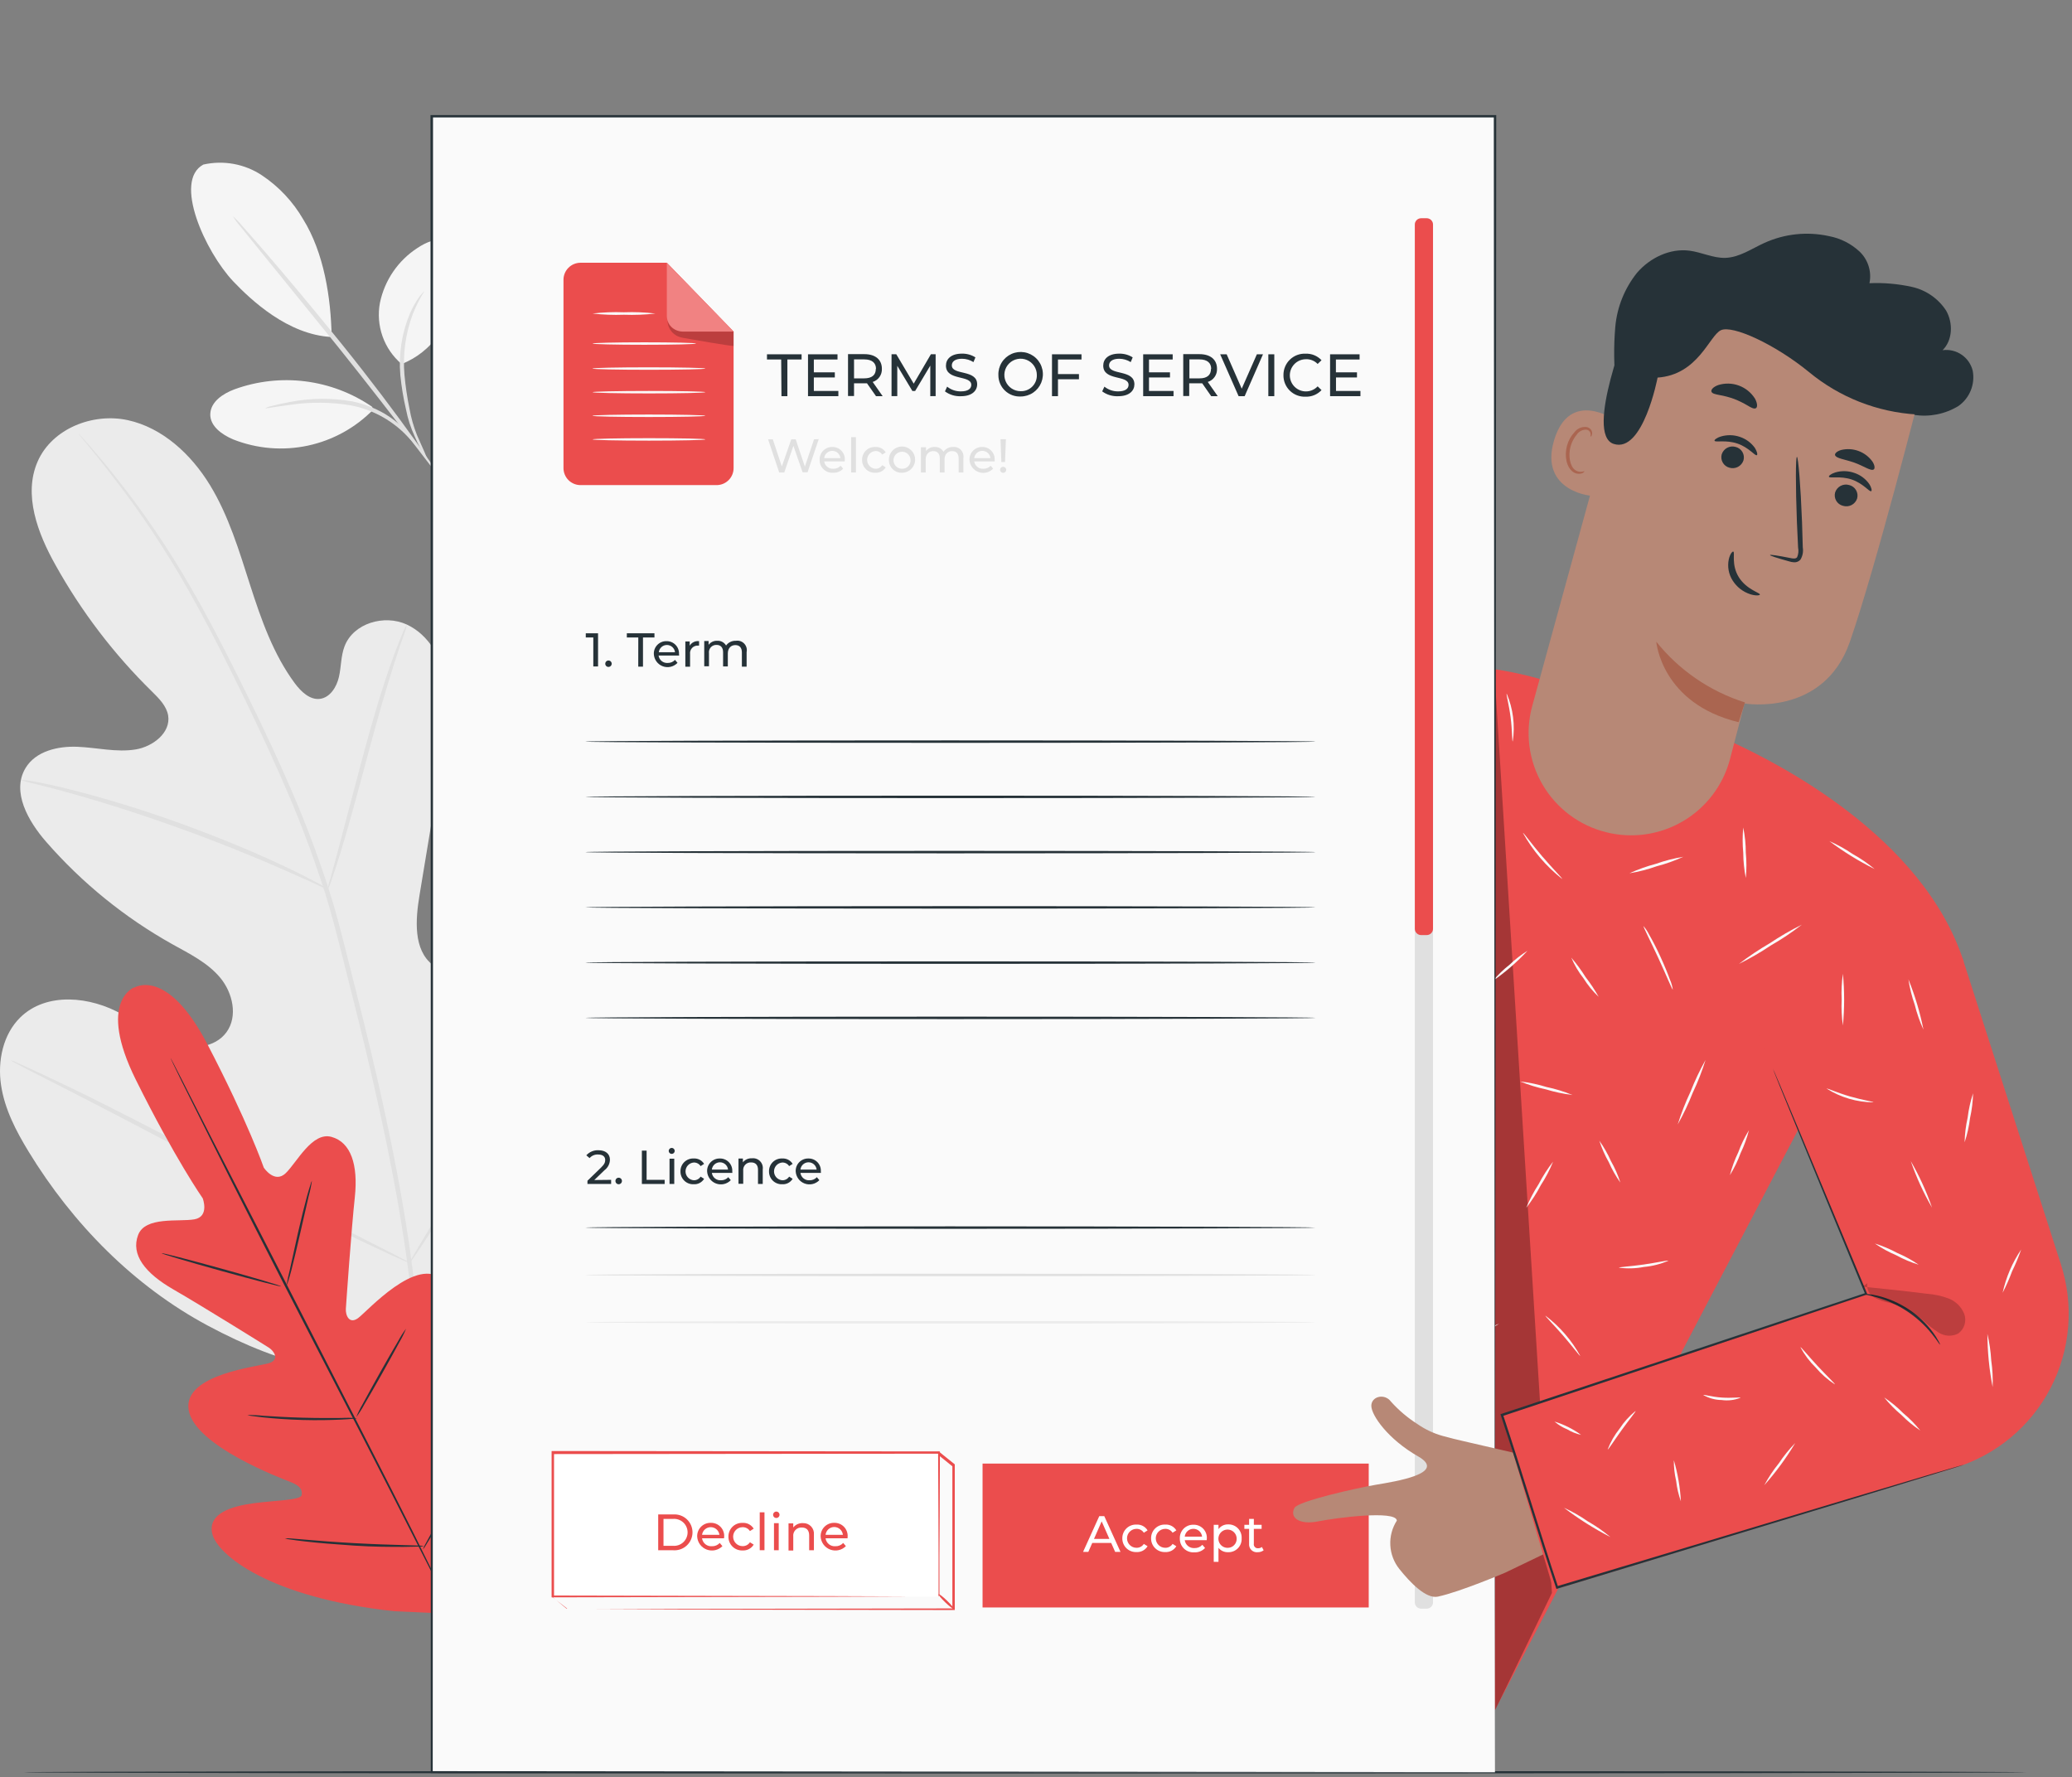 <svg width="302" height="259" viewBox="0 0 302 259" fill="none" xmlns="http://www.w3.org/2000/svg">
    <rect x="0" y="0" width="302" height="259" fill="#808080" stroke="none"/>
    <path d="M29.638 23.985C31.089 23.657 32.592 23.626 34.056 23.892C35.519 24.159 36.914 24.719 38.156 25.539C40.637 27.19 42.704 29.392 44.196 31.972C47.219 36.852 48.241 43.382 48.338 49.119C41.966 48.801 36.603 43.741 33.994 41.008C29.907 36.673 25.213 26.367 29.638 23.985Z" fill="#F5F5F5"/>
    <path d="M58.539 53.06C57.271 51.983 56.31 50.589 55.755 49.02C55.2 47.451 55.07 45.763 55.378 44.128C55.715 42.501 56.372 40.957 57.31 39.586C58.249 38.215 59.45 37.044 60.845 36.141C62.122 35.292 63.689 34.616 65.159 35.065C65.832 35.316 66.426 35.742 66.88 36.299C67.333 36.855 67.631 37.523 67.741 38.233C67.933 39.661 67.75 41.115 67.209 42.45C65.553 47.075 63.109 51.252 58.539 53.06Z" fill="#F5F5F5"/>
    <path d="M62.242 66.942C61.53 65.892 60.926 64.772 60.441 63.601C59.86 62.34 59.433 61.015 59.17 59.652C58.787 58.011 58.513 56.346 58.349 54.668C58.08 51.575 58.573 48.464 59.785 45.605C60.163 44.756 60.626 43.946 61.165 43.189C61.579 42.671 61.855 42.409 61.855 42.437C61.855 42.464 61.027 43.638 60.164 45.785C59.109 48.603 58.694 51.621 58.95 54.62C59.102 56.275 59.346 57.921 59.681 59.549C59.913 60.879 60.283 62.182 60.786 63.435C61.745 65.568 62.339 66.9 62.242 66.942Z" fill="#E0E0E0"/>
    <path d="M33.934 31.509C34.42 31.929 34.869 32.391 35.273 32.89C36.094 33.808 37.275 35.154 38.724 36.825C41.603 40.172 45.53 44.839 49.769 50.092C54.007 55.345 57.658 60.225 60.213 63.801C61.503 65.596 62.532 67.052 63.222 68.074C63.611 68.586 63.955 69.131 64.251 69.703C63.8 69.246 63.389 68.751 63.022 68.225L59.847 64.084C57.168 60.577 53.441 55.759 49.23 50.506L38.365 37.115L35.08 33.056C34.657 32.572 34.274 32.054 33.934 31.509Z" fill="#E0E0E0"/>
    <path d="M54.204 59.266C51.307 57.285 47.981 56.023 44.5 55.583C41.019 55.144 37.483 55.54 34.185 56.739C32.515 57.361 30.734 58.527 30.651 60.308C30.568 62.089 32.349 63.359 33.999 64.049C37.461 65.416 41.249 65.728 44.888 64.946C48.526 64.163 51.852 62.322 54.445 59.652" fill="#F5F5F5"/>
    <path d="M38.652 59.5C38.953 59.34 39.276 59.228 39.612 59.169C40.233 58.996 41.151 58.796 42.29 58.582C45.286 58.004 48.362 57.979 51.367 58.506C53.024 58.849 54.613 59.457 56.075 60.308C58.054 61.493 59.735 63.115 60.99 65.05C61.2 65.317 61.365 65.615 61.48 65.934C61.376 66.01 60.589 64.802 58.96 63.173C56.835 61.095 54.151 59.68 51.236 59.1C48.301 58.595 45.305 58.56 42.359 58.996C40.081 59.293 38.673 59.569 38.652 59.5Z" fill="#E0E0E0"/>
    <path d="M63.545 199.399C84.129 189.404 92.157 166.052 94.856 144.343C95.312 140.719 96.312 136.984 95.098 133.547C93.883 130.109 90.231 127.334 86.759 128.321C83.887 129.15 82.224 132.083 80.319 134.416C77.77 137.531 74.394 139.864 70.579 141.147C68.094 141.968 65.139 142.244 63.069 140.636C60.231 138.427 60.549 134.071 61.143 130.489L64.456 110.471C65.05 106.888 65.643 103.23 65.07 99.647C64.498 96.064 62.537 92.516 59.279 91.019C56.021 89.521 51.493 90.818 50.216 94.208C49.677 95.623 49.739 97.183 49.401 98.66C49.063 100.137 48.11 101.663 46.64 101.856C45.17 102.049 43.879 100.807 42.968 99.585C39.848 95.374 38.074 90.314 36.465 85.303C34.857 80.292 33.338 75.184 30.605 70.704C27.871 66.224 23.702 62.351 18.642 61.24C13.582 60.129 7.598 62.434 5.485 67.266C3.373 72.098 5.485 77.71 8.067 82.314C11.862 89.139 16.623 95.379 22.204 100.841C23.205 101.828 24.275 102.912 24.51 104.293C24.91 106.805 22.266 108.821 19.781 109.228C16.972 109.691 14.114 108.952 11.263 108.842C8.412 108.731 5.196 109.477 3.718 111.948C1.647 115.399 4.119 119.707 6.735 122.702C11.968 128.7 18.196 133.751 25.145 137.633C27.623 139.014 30.267 140.305 32.096 142.5C33.925 144.695 34.698 148.119 33.014 150.438C31.329 152.757 27.899 153.04 25.221 152.088C22.542 151.135 20.306 149.237 17.828 147.856C13.203 145.212 6.783 144.536 2.952 148.291C0.433 150.762 -0.368 154.628 0.15 158.135C0.667 161.641 2.338 164.844 4.174 167.854C10.594 178.374 19.512 187.444 30.315 193.221C41.118 198.999 51.527 201.767 63.545 199.434" fill="#EBEBEB"/>
    <path d="M60.626 200.545C61.206 191.869 61.592 196.369 60.129 184.973C58.666 173.576 56.063 161.206 52.881 148.388L50.486 138.883C49.692 135.769 48.912 132.67 47.952 129.702C46.109 123.993 43.95 118.391 41.484 112.921C39.172 107.682 36.784 102.795 34.513 98.246C32.242 93.697 30.047 89.472 27.865 85.731C24.468 79.807 20.607 74.161 16.317 68.847C14.805 66.969 13.556 65.554 12.741 64.602L11.775 63.525C11.672 63.396 11.557 63.278 11.43 63.173C11.516 63.315 11.615 63.449 11.726 63.573C11.954 63.849 12.258 64.215 12.638 64.691C13.445 65.665 14.633 67.114 16.089 69.013C20.287 74.375 24.078 80.045 27.43 85.973C29.57 89.721 31.738 93.925 33.995 98.474C36.252 103.023 38.599 107.924 40.898 113.156C43.34 118.618 45.478 124.211 47.303 129.909C48.249 132.87 49.022 135.935 49.816 139.062C50.61 142.189 51.397 145.351 52.205 148.553C55.387 161.386 58.017 173.721 59.494 185.083C60.971 196.445 60.647 191.896 60.129 200.545" fill="#E0E0E0"/>
    <path d="M47.773 129.626C48.021 129.155 48.22 128.66 48.367 128.149C48.712 127.189 49.168 125.788 49.699 124.042C50.776 120.549 52.095 115.682 53.53 110.312C54.966 104.942 56.354 100.096 57.479 96.637C58.031 94.905 58.5 93.504 58.859 92.544C59.065 92.054 59.215 91.542 59.308 91.019C59.029 91.469 58.797 91.948 58.618 92.447C58.211 93.386 57.672 94.76 57.058 96.486C55.815 99.937 54.352 104.769 52.916 110.132C51.48 115.496 50.245 120.238 49.271 123.938C48.83 125.588 48.45 126.982 48.146 128.08C47.96 128.578 47.835 129.097 47.773 129.626Z" fill="#E0E0E0"/>
    <path d="M3.047 113.674C3.632 113.903 4.237 114.077 4.855 114.191C6.015 114.481 7.706 114.882 9.777 115.475C13.919 116.607 19.6 118.361 25.778 120.576C31.956 122.792 37.457 125.056 41.392 126.789C43.366 127.652 44.947 128.39 46.038 128.86C46.59 129.16 47.17 129.405 47.77 129.591C47.263 129.22 46.722 128.896 46.155 128.625C45.092 128.052 43.539 127.244 41.585 126.326C37.692 124.47 32.197 122.136 26.006 119.907C20.723 117.99 15.345 116.345 9.894 114.978C7.824 114.461 6.091 114.108 4.904 113.894C4.293 113.766 3.671 113.692 3.047 113.674Z" fill="#E0E0E0"/>
    <path d="M59.727 184.034C59.727 184.034 59.885 183.875 60.134 183.523L61.19 181.984C62.094 180.638 63.357 178.663 64.89 176.199C67.955 171.271 71.972 164.333 76.3 156.616C80.628 148.899 84.584 141.934 87.538 136.95C88.987 134.534 90.175 132.539 91.058 131.062C91.438 130.42 91.749 129.888 92.011 129.453C92.134 129.272 92.231 129.074 92.301 128.867C92.301 128.867 92.142 129.025 91.894 129.377L90.789 130.917C89.878 132.263 88.615 134.237 87.082 136.701C84.038 141.644 80.021 148.547 75.693 156.285C71.365 164.023 67.409 170.967 64.455 175.951C63.005 178.367 61.818 180.362 60.935 181.839L59.989 183.447C59.875 183.63 59.787 183.827 59.727 184.034Z" fill="#E0E0E0"/>
    <path d="M1.594 154.552C1.766 154.692 1.956 154.808 2.16 154.897L3.816 155.774L10.029 158.942C15.282 161.62 22.495 165.403 30.454 169.593C38.413 173.783 45.641 177.497 50.983 180.072C53.634 181.356 55.815 182.37 57.299 183.047L59.039 183.813C59.235 183.913 59.444 183.988 59.66 184.034C59.488 183.894 59.297 183.778 59.094 183.689L57.41 182.812L51.197 179.644C45.944 176.965 38.731 173.183 30.772 168.993C22.813 164.803 15.586 161.082 10.25 158.514C7.592 157.23 5.418 156.216 3.927 155.539L2.215 154.759C2.018 154.663 1.809 154.594 1.594 154.552Z" fill="#E0E0E0"/>
    <path d="M295.361 258.301C295.361 258.398 230.012 258.481 149.422 258.481C68.831 258.481 3.469 258.405 3.469 258.301C3.469 258.198 68.804 258.122 149.422 258.122C230.039 258.122 295.361 258.204 295.361 258.301Z" fill="#263238"/>
    <path d="M19.506 143.984C19.506 143.984 24.269 140.767 30.219 152.177C36.169 163.588 38.447 170.18 38.447 170.18C38.447 170.18 40.014 172.568 41.65 170.981C43.286 169.393 45.502 164.92 48.318 165.7C51.134 166.48 52.225 169.738 51.714 174.515C51.203 179.292 50.472 189.798 50.41 190.743C50.347 191.689 50.893 193.042 52.177 192.124C53.461 191.206 60.84 182.853 64.602 186.602C68.364 190.35 64.76 203.41 64.395 204.846C64.029 206.282 64.312 206.917 64.995 207.241C65.678 207.566 67.894 204.542 70.089 202.25C72.284 199.959 75.232 197.674 77.22 200.014C79.208 202.354 79.933 212.128 70.773 228.101L66.044 235.225L57.464 234.832C39.151 232.864 31.662 226.548 30.944 223.559C30.226 220.57 33.788 219.528 36.935 219.1C40.083 218.672 43.838 218.665 43.969 217.906C44.1 217.147 43.762 216.56 42.382 216.015C41.001 215.469 28.307 210.713 27.492 205.474C26.678 200.235 37.777 199.179 39.268 198.661C40.759 198.143 39.959 196.908 39.172 196.411C38.385 195.914 29.432 190.329 25.27 187.934C21.107 185.539 19.057 182.847 20.127 180.01C21.149 177.248 26.07 178.111 28.321 177.718C30.571 177.324 29.549 174.653 29.549 174.653C29.549 174.653 25.546 168.944 19.809 157.396C14.073 145.848 19.609 143.887 19.609 143.887" fill="#EB4D4D"/>
    <path d="M24.855 154.193C24.898 154.257 24.938 154.324 24.973 154.393L25.297 155.008L26.505 157.361L30.923 166.045C34.685 173.376 39.897 183.475 45.592 194.637C51.286 205.798 56.512 215.918 60.184 223.276C62.006 226.949 63.477 229.931 64.505 232.008L65.658 234.39L65.955 235.018C66.017 235.156 66.044 235.232 66.044 235.232C66.044 235.232 65.996 235.17 65.92 235.032L65.603 234.424C65.313 233.865 64.912 233.044 64.395 232.063C63.339 229.993 61.834 227.038 59.977 223.38C56.277 216.049 51.052 205.943 45.302 194.795C39.551 183.647 34.388 173.507 30.737 166.149L26.388 157.417C25.898 156.395 25.511 155.594 25.235 155.035C25.111 154.773 25.014 154.566 24.945 154.407C24.905 154.34 24.875 154.268 24.855 154.193Z" fill="#263238"/>
    <path d="M45.466 172.085C45.359 172.845 45.199 173.597 44.99 174.335C44.659 175.806 44.231 177.669 43.755 179.74C43.278 181.811 42.83 183.751 42.471 185.131C42.284 185.822 42.126 186.367 42.001 186.747C41.954 186.948 41.877 187.141 41.773 187.32C41.891 186.562 42.047 185.811 42.243 185.069L43.437 179.657C43.92 177.545 44.39 175.64 44.769 174.266C44.962 173.576 45.128 173.031 45.252 172.658C45.295 172.458 45.368 172.265 45.466 172.085Z" fill="#263238"/>
    <path d="M40.987 187.492C40.987 187.575 37.039 186.567 32.221 185.228C27.403 183.889 23.523 182.743 23.551 182.653C23.578 182.563 27.492 183.578 32.311 184.91C37.129 186.243 41.008 187.402 40.987 187.492Z" fill="#263238"/>
    <path d="M52.06 206.696C51.856 206.754 51.645 206.784 51.432 206.785C51.032 206.827 50.445 206.868 49.72 206.903C48.271 206.972 46.269 207.02 44.046 206.958C41.823 206.896 39.835 206.737 38.393 206.585C37.702 206.509 37.088 206.433 36.681 206.371C36.471 206.356 36.264 206.312 36.066 206.24C36.848 206.228 37.63 206.265 38.407 206.351C39.856 206.447 41.858 206.565 44.06 206.627C46.262 206.689 48.264 206.682 49.713 206.668C50.495 206.627 51.279 206.636 52.06 206.696Z" fill="#263238"/>
    <path d="M59.184 193.649C58.914 194.322 58.594 194.973 58.224 195.596C57.589 196.776 56.699 198.399 55.698 200.179C54.697 201.96 53.772 203.569 53.088 204.722C52.748 205.361 52.358 205.973 51.922 206.551C52.191 205.878 52.512 205.227 52.881 204.604C53.516 203.424 54.407 201.802 55.408 200.021C56.409 198.24 57.334 196.631 58.017 195.486C58.358 194.845 58.748 194.231 59.184 193.649Z" fill="#263238"/>
    <path d="M71.109 209.36C71.035 209.603 70.931 209.834 70.799 210.051L69.825 211.838C68.997 213.336 67.83 215.4 66.526 217.671C65.221 219.942 64.02 221.992 63.136 223.463C62.722 224.153 62.363 224.726 62.08 225.202C61.963 225.421 61.819 225.625 61.652 225.81C61.728 225.568 61.833 225.336 61.963 225.119L62.936 223.331C63.765 221.827 64.931 219.763 66.236 217.492C67.54 215.221 68.742 213.177 69.625 211.707L70.681 209.968C70.803 209.752 70.947 209.548 71.109 209.36Z" fill="#263238"/>
    <path d="M61.801 225.347C61.54 225.403 61.273 225.426 61.007 225.416C60.489 225.416 59.744 225.451 58.826 225.458C56.99 225.458 54.443 225.458 51.64 225.271C48.837 225.085 46.297 224.878 44.475 224.664C43.557 224.56 42.818 224.457 42.314 224.381C42.047 224.359 41.783 224.305 41.527 224.222C41.794 224.198 42.062 224.198 42.328 224.222L44.496 224.401C46.325 224.56 48.858 224.76 51.654 224.912C54.449 225.064 56.99 225.147 58.826 225.195L61.007 225.257C61.274 225.261 61.54 225.291 61.801 225.347Z" fill="#263238"/>
    <path d="M286.223 140.187L263.119 162.683L241.831 203.306L217.892 249.244L188.479 235.439L156.685 219.162L177.02 180.313L189.659 136.825C180.727 142.748 164.119 150.817 144.308 146.607C122.813 142.051 133.132 61.012 133.132 61.012L156.754 60.404L159.128 117.539L185.808 105.749L185.849 105.846C187.457 105.155 188.866 104.465 189.611 104.085C204.376 96.03 214.068 95.057 229.91 100.71L252.765 108.303C258.639 111.064 280.293 121.729 286.223 140.187Z" fill="#EB4D4D"/>
    <path d="M205.377 99.012C205.377 99.012 204.846 99.316 203.949 99.958C202.69 100.873 201.574 101.968 200.635 103.209C199.257 105.06 198.159 107.105 197.377 109.276C196.426 111.946 195.613 114.662 194.94 117.415L190.882 132.346C190.35 134.216 189.922 135.749 189.605 136.853C189.46 137.357 189.335 137.764 189.246 138.075C189.212 138.221 189.161 138.362 189.094 138.496C189.103 138.348 189.131 138.202 189.177 138.061C189.253 137.737 189.349 137.329 189.473 136.819C189.756 135.7 190.164 134.161 190.633 132.277C191.655 128.411 193.049 123.144 194.595 117.318C195.272 114.556 196.097 111.832 197.066 109.159C197.874 106.966 199.01 104.909 200.435 103.057C201.408 101.808 202.573 100.723 203.886 99.84C204.24 99.601 204.609 99.384 204.991 99.191C205.115 99.123 205.244 99.062 205.377 99.012Z" fill="#263238"/>
    <g opacity="0.3">
        <path d="M196.757 110.464C190.151 128.349 178.271 138.344 161.449 147.304C171.381 146.204 180.899 142.718 189.192 137.143" fill="black"/>
    </g>
    <g opacity="0.3">
        <path d="M217.805 97.735C220.603 142.548 223.401 187.359 226.198 232.167L217.915 249.244L217.805 97.735Z" fill="black"/>
    </g>
    <path d="M243.815 144.225C243.719 144.267 242.876 142.154 241.696 139.607C240.516 137.06 239.466 135.038 239.556 134.989C239.882 135.37 240.158 135.789 240.378 136.239C240.84 137.04 241.434 138.172 242.02 139.455C242.607 140.739 243.09 141.92 243.401 142.79C243.604 143.247 243.743 143.73 243.815 144.225Z" fill="#FAFAFA"/>
    <path d="M262.616 134.775C261.193 135.882 259.693 136.888 258.129 137.785C256.631 138.79 255.068 139.694 253.449 140.491C254.881 139.393 256.382 138.387 257.943 137.481C259.439 136.477 261 135.573 262.616 134.775Z" fill="#FAFAFA"/>
    <path d="M254.456 127.969C254.217 126.762 254.092 125.535 254.083 124.304C253.967 123.076 253.967 121.839 254.083 120.611C254.331 121.819 254.456 123.05 254.456 124.283C254.576 125.509 254.576 126.743 254.456 127.969Z" fill="#FAFAFA"/>
    <path d="M273.226 126.658C270.91 125.509 268.705 124.148 266.641 122.592C267.826 123.112 268.96 123.741 270.03 124.469C271.161 125.097 272.231 125.83 273.226 126.658Z" fill="#FAFAFA"/>
    <path d="M244.531 163.891C245.041 162.258 245.664 160.662 246.395 159.115C247.02 157.523 247.754 155.975 248.59 154.483C248.082 156.117 247.46 157.713 246.726 159.26C246.103 160.852 245.369 162.4 244.531 163.891Z" fill="#FAFAFA"/>
    <path d="M236.17 172.354C235.507 171.426 234.943 170.431 234.486 169.386C233.919 168.392 233.457 167.341 233.105 166.252C233.769 167.181 234.336 168.176 234.797 169.22C235.364 170.213 235.825 171.264 236.17 172.354Z" fill="#FAFAFA"/>
    <path d="M243.164 183.751C242.036 184.238 240.839 184.544 239.616 184.655C238.41 184.888 237.175 184.925 235.957 184.765C235.957 184.662 237.579 184.586 239.567 184.303C241.555 184.02 243.136 183.64 243.164 183.751Z" fill="#FAFAFA"/>
    <path d="M252.133 171.284C252.433 170.131 252.844 169.01 253.362 167.936C253.769 166.817 254.29 165.741 254.915 164.727C254.619 165.88 254.21 167.002 253.693 168.074C253.288 169.196 252.765 170.272 252.133 171.284Z" fill="#FAFAFA"/>
    <path d="M230.325 197.612C230.235 197.667 229.22 196.266 227.826 194.657C226.432 193.049 225.189 191.841 225.265 191.765C227.338 193.343 229.061 195.334 230.325 197.612Z" fill="#FAFAFA"/>
    <path d="M226.37 169.303C225.881 170.509 225.278 171.664 224.568 172.755C223.965 173.913 223.256 175.013 222.449 176.04C222.948 174.838 223.553 173.683 224.258 172.589C224.86 171.431 225.567 170.331 226.37 169.303Z" fill="#FAFAFA"/>
    <path d="M229.186 159.591C227.879 159.433 226.587 159.161 225.328 158.776C224.039 158.505 222.777 158.117 221.559 157.617C222.867 157.77 224.158 158.043 225.417 158.431C226.707 158.7 227.968 159.088 229.186 159.591Z" fill="#FAFAFA"/>
    <path d="M229.02 139.573C229.778 140.459 230.471 141.4 231.09 142.389C231.801 143.306 232.443 144.275 233.009 145.288C232.16 144.488 231.417 143.58 230.8 142.589C230.075 141.667 229.476 140.653 229.02 139.573Z" fill="#FAFAFA"/>
    <path d="M222.636 138.572C221.13 140.204 219.449 141.667 217.625 142.934C218.334 142.076 219.135 141.298 220.013 140.615C220.813 139.843 221.692 139.158 222.636 138.572Z" fill="#FAFAFA"/>
    <path d="M227.68 128.1C225.349 126.262 223.406 123.979 221.965 121.384C222.055 121.329 223.187 122.944 224.767 124.794C226.348 126.644 227.756 128.024 227.68 128.1Z" fill="#FAFAFA"/>
    <path d="M245.341 124.877C244.093 125.45 242.797 125.912 241.468 126.257C240.176 126.716 238.845 127.057 237.492 127.279C238.742 126.711 240.038 126.249 241.365 125.898C242.657 125.441 243.988 125.1 245.341 124.877Z" fill="#FAFAFA"/>
    <path d="M220.481 108.061C220.378 108.061 220.426 106.481 220.177 104.562C219.929 102.643 219.487 101.11 219.611 101.11C220.548 103.307 220.85 105.723 220.481 108.082V108.061Z" fill="#FAFAFA"/>
    <path d="M204.773 158.114C204.264 158.555 203.722 158.957 203.151 159.315C202.129 160.005 200.735 161.034 199.244 162.207C197.753 163.381 196.441 164.492 195.502 165.306C195.017 165.776 194.498 166.21 193.949 166.604C194.355 166.062 194.818 165.564 195.33 165.12C196.504 163.991 197.737 162.925 199.023 161.924C200.302 160.917 201.632 159.975 203.006 159.101C203.562 158.717 204.154 158.386 204.773 158.114Z" fill="#FAFAFA"/>
    <path d="M203.866 152.578C203.776 152.626 202.616 150.824 201.008 148.719C199.4 146.614 197.978 145.012 198.054 144.936C198.446 145.203 198.798 145.526 199.096 145.896C199.873 146.726 200.608 147.594 201.298 148.498C202.099 149.561 202.768 150.569 203.217 151.314C203.491 151.703 203.71 152.128 203.866 152.578Z" fill="#FAFAFA"/>
    <path d="M208.069 130.758C205.935 132.209 203.67 133.46 201.305 134.492C202.34 133.719 203.445 133.042 204.604 132.47C205.703 131.791 206.863 131.218 208.069 130.758Z" fill="#FAFAFA"/>
    <path d="M203.909 121.232C203.475 120.978 203.077 120.664 202.729 120.3C201.835 119.484 201.002 118.602 200.237 117.663C199.465 116.726 198.761 115.734 198.132 114.695C197.841 114.283 197.608 113.832 197.441 113.356C197.538 113.301 198.718 115.261 200.506 117.436C202.294 119.61 203.999 121.149 203.909 121.232Z" fill="#FAFAFA"/>
    <path d="M211.074 121.032C211.388 119.984 211.814 118.972 212.344 118.015C212.771 117.005 213.305 116.045 213.939 115.151C213.628 116.2 213.202 117.212 212.669 118.167C212.246 119.179 211.711 120.139 211.074 121.032Z" fill="#FAFAFA"/>
    <path d="M209.16 110.132C209.05 110.132 209.16 107.986 208.76 105.397C208.36 102.808 207.593 100.807 207.697 100.765C207.958 101.16 208.156 101.594 208.284 102.049C208.665 103.118 208.945 104.22 209.119 105.342C209.291 106.463 209.362 107.597 209.333 108.731C209.351 109.204 209.293 109.678 209.16 110.132Z" fill="#FAFAFA"/>
    <path d="M210.903 165.113C210.857 164.44 210.857 163.764 210.903 163.091C210.951 161.848 210.986 160.129 210.937 158.259C210.889 156.388 210.765 154.649 210.661 153.427C210.567 152.759 210.526 152.085 210.537 151.411C210.728 152.06 210.855 152.726 210.917 153.399C211.132 155.015 211.258 156.642 211.296 158.273C211.34 159.901 211.294 161.53 211.158 163.153C211.141 163.813 211.056 164.47 210.903 165.113Z" fill="#FAFAFA"/>
    <path d="M209.88 182.294C208.916 181.407 207.894 180.584 206.822 179.83C205.69 179.175 204.516 178.594 203.309 178.09C204.632 178.315 205.896 178.803 207.027 179.525C208.159 180.247 209.133 181.189 209.894 182.294H209.88Z" fill="#FAFAFA"/>
    <path d="M218.494 192.925C216.974 193.915 215.39 194.803 213.752 195.582C212.171 196.47 210.531 197.25 208.844 197.915C210.366 196.931 211.95 196.045 213.586 195.265C215.168 194.376 216.808 193.594 218.494 192.925Z" fill="#FAFAFA"/>
    <path d="M194.211 197.639C192.952 196.237 191.785 194.755 190.719 193.201C189.553 191.717 188.483 190.161 187.516 188.541C188.772 189.948 189.939 191.433 191.008 192.987C192.171 194.47 193.241 196.024 194.211 197.639Z" fill="#FAFAFA"/>
    <path d="M186.741 178.008C186.622 177.546 186.568 177.069 186.582 176.593C186.548 175.716 186.534 174.522 186.582 173.141C186.63 171.761 186.768 170.594 186.886 169.69C186.919 169.219 187.014 168.755 187.169 168.309C187.272 168.309 187.065 170.477 186.941 173.141C186.817 175.806 186.81 178.008 186.741 178.008Z" fill="#FAFAFA"/>
    <path d="M178.608 211.521C177.194 210.575 175.847 209.532 174.577 208.401C173.231 207.359 171.96 206.224 170.773 205.004C172.188 205.95 173.535 206.992 174.805 208.124C176.15 209.166 177.421 210.301 178.608 211.521Z" fill="#FAFAFA"/>
    <path d="M183.467 210.492C183.244 208.697 183.141 206.889 183.157 205.08C183.057 203.275 183.076 201.465 183.212 199.662C183.435 201.457 183.539 203.265 183.523 205.073C183.622 206.879 183.604 208.689 183.467 210.492Z" fill="#FAFAFA"/>
    <path d="M193.065 231.276C193.065 231.332 192.202 230.993 190.815 230.545C187.202 229.382 183.411 228.865 179.619 229.019C178.162 229.074 177.265 229.178 177.258 229.116C177.457 229.038 177.666 228.989 177.879 228.971C178.279 228.895 178.873 228.826 179.605 228.764C183.432 228.475 187.276 229.002 190.884 230.31C191.433 230.509 191.97 230.739 192.492 231C192.696 231.062 192.89 231.155 193.065 231.276Z" fill="#FAFAFA"/>
    <path d="M200.969 235.073C201.53 235.366 202.053 235.725 202.529 236.143C204.917 238.034 207.078 240.195 208.969 242.583C209.387 243.059 209.746 243.582 210.039 244.143C209.583 243.715 209.158 243.253 208.769 242.763C208.01 241.886 206.933 240.692 205.683 239.442C204.434 238.193 203.24 237.123 202.363 236.357C201.867 235.964 201.401 235.535 200.969 235.073Z" fill="#FAFAFA"/>
    <path d="M204.412 199.109C203.711 197.817 203.114 196.472 202.624 195.085C202.028 193.746 201.541 192.361 201.168 190.943C201.869 192.236 202.467 193.581 202.956 194.968C203.552 196.307 204.039 197.692 204.412 199.109Z" fill="#FAFAFA"/>
    <path d="M176.683 129.15C176.389 129.583 176.034 129.972 175.627 130.302C174.707 131.158 173.719 131.939 172.673 132.636C171.625 133.338 170.522 133.952 169.373 134.472C168.911 134.718 168.416 134.897 167.903 135.003C167.862 134.9 170.05 133.961 172.473 132.339C174.895 130.717 176.607 129.067 176.683 129.15Z" fill="#FAFAFA"/>
    <path d="M178.458 121.833C178.315 119.78 178.413 117.719 178.748 115.689C178.891 117.741 178.794 119.803 178.458 121.833Z" fill="#FAFAFA"/>
    <path d="M164.686 127.976C163.45 127.608 162.25 127.125 161.104 126.533C159.901 126.05 158.746 125.456 157.652 124.759C158.888 125.131 160.087 125.614 161.235 126.202C162.437 126.686 163.593 127.28 164.686 127.976Z" fill="#FAFAFA"/>
    <path d="M189.255 118.616C189.175 117.343 189.214 116.065 189.372 114.799C189.405 113.523 189.563 112.254 189.842 111.009C189.922 112.282 189.885 113.56 189.731 114.826C189.693 116.102 189.534 117.371 189.255 118.616Z" fill="#FAFAFA"/>
    <path d="M157.369 142.61C155.97 142.257 154.641 141.674 153.434 140.884C152.165 140.196 151.023 139.295 150.059 138.22C150.128 138.137 151.598 139.373 153.614 140.581C155.629 141.789 157.41 142.507 157.369 142.61Z" fill="#FAFAFA"/>
    <path d="M147.132 128.563C146.243 129.788 145.26 130.942 144.191 132.014C143.208 133.176 142.138 134.261 140.988 135.259C142.857 132.858 144.911 130.608 147.132 128.528V128.563Z" fill="#FAFAFA"/>
    <path d="M146.256 115.979C145.08 115.581 143.987 114.971 143.032 114.177C142.01 113.48 141.119 112.605 140.402 111.596C140.478 111.52 141.638 112.686 143.253 113.888C144.868 115.089 146.304 115.889 146.256 115.979Z" fill="#FAFAFA"/>
    <path d="M139.803 118.616C139.412 119.355 138.917 120.034 138.332 120.631C137.836 121.306 137.249 121.908 136.586 122.419C137.47 121.004 138.554 119.723 139.803 118.616Z" fill="#FAFAFA"/>
    <path d="M153.608 95.257C152.804 96.518 151.902 97.714 150.909 98.832C150.011 100.03 149.016 101.152 147.934 102.187C148.738 100.924 149.64 99.726 150.633 98.605C151.534 97.412 152.529 96.292 153.608 95.257Z" fill="#FAFAFA"/>
    <path d="M141.785 97.914C140.72 96.97 139.737 95.938 138.844 94.829C137.866 93.8 136.974 92.692 136.18 91.516C137.245 92.457 138.229 93.487 139.12 94.594C140.099 95.625 140.991 96.735 141.785 97.914Z" fill="#FAFAFA"/>
    <path d="M147.704 82.922C146.912 81.899 146.219 80.803 145.633 79.65C144.949 78.554 144.365 77.398 143.887 76.198C144.677 77.224 145.371 78.322 145.958 79.477C146.642 80.57 147.227 81.723 147.704 82.922Z" fill="#FAFAFA"/>
    <path d="M147.395 73.251C147.312 73.182 148.348 71.87 149.169 70.013C149.991 68.156 150.288 66.52 150.398 66.562C150.226 69.084 149.162 71.463 147.395 73.272V73.251Z" fill="#FAFAFA"/>
    <path d="M136.014 72.678C135.907 71.219 136.2 69.758 136.863 68.453C137.291 67.517 137.859 66.651 138.547 65.885C138.81 65.548 139.136 65.265 139.507 65.05C138.611 66.148 137.833 67.337 137.187 68.598C136.651 69.912 136.257 71.28 136.014 72.678Z" fill="#FAFAFA"/>
    <path d="M235.537 56.256C235.219 53.395 235.185 50.509 235.433 47.641C235.691 44.756 236.795 42.011 238.608 39.751C240.493 37.57 243.392 36.169 246.243 36.535C248.01 36.763 249.694 37.632 251.454 37.584C253.525 37.522 255.299 36.252 257.17 35.403C260.119 34.064 263.423 33.718 266.585 34.416C268.252 34.73 269.796 35.51 271.038 36.666C271.649 37.249 272.103 37.978 272.355 38.785C272.608 39.592 272.651 40.449 272.48 41.277C274.566 41.185 276.655 41.369 278.693 41.822C280.734 42.282 282.515 43.52 283.656 45.274C284.685 47.075 284.616 49.581 283.138 51.038C284.111 50.907 285.097 51.141 285.908 51.694C286.718 52.247 287.295 53.08 287.529 54.033C287.712 54.998 287.614 55.995 287.247 56.905C286.88 57.816 286.259 58.602 285.458 59.169C283.527 60.351 281.241 60.811 279.004 60.467C277.085 60.101 274.862 59.562 273.323 58.396" fill="#263238"/>
    <path d="M234.038 121.28C237.847 122.258 241.887 121.691 245.279 119.702C248.671 117.714 251.139 114.465 252.145 110.664C253.311 106.239 254.264 102.532 254.264 102.532C254.264 102.532 265.798 104.513 269.616 93.559C273.433 82.604 279.97 56.829 279.97 56.829C274.636 52.059 268.125 48.799 261.11 47.385C254.095 45.971 246.83 46.455 240.065 48.787L237.994 49.477L223.339 102.857C222.808 104.769 222.665 106.769 222.918 108.737C223.171 110.706 223.815 112.604 224.812 114.32C225.808 116.037 227.138 117.536 228.722 118.732C230.307 119.927 232.114 120.793 234.038 121.28Z" fill="#B78876"/>
    <path d="M254.335 102.38C249.243 100.776 244.742 97.693 241.406 93.524C241.406 93.524 242.138 102.546 253.41 105.259L254.335 102.38Z" fill="#AA6550"/>
    <path d="M235.573 61.336C235.414 61.191 228.787 56.58 226.516 64.16C224.245 71.739 232.314 72.443 232.39 72.243C232.466 72.043 235.573 61.336 235.573 61.336Z" fill="#B78876"/>
    <path d="M230.919 68.674C230.919 68.674 230.761 68.729 230.505 68.764C230.158 68.793 229.813 68.689 229.539 68.474C228.849 67.942 228.538 66.465 228.911 65.092C229.084 64.436 229.402 63.827 229.843 63.311C229.988 63.1 230.182 62.928 230.408 62.808C230.633 62.688 230.885 62.623 231.14 62.62C231.308 62.619 231.47 62.678 231.597 62.787C231.724 62.897 231.807 63.048 231.831 63.214C231.872 63.456 231.775 63.594 231.831 63.621C231.886 63.649 232.031 63.538 232.058 63.207C232.073 63.009 232.02 62.812 231.906 62.648C231.825 62.536 231.722 62.442 231.604 62.37C231.485 62.299 231.353 62.253 231.216 62.234C230.886 62.201 230.554 62.253 230.25 62.386C229.947 62.519 229.683 62.728 229.484 62.993C228.963 63.551 228.588 64.229 228.393 64.967C227.979 66.507 228.331 68.17 229.332 68.819C229.518 68.939 229.729 69.015 229.949 69.042C230.169 69.07 230.392 69.048 230.602 68.978C230.871 68.854 230.961 68.702 230.919 68.674Z" fill="#AA6550"/>
    <path d="M270.685 72.65C270.55 73.065 270.257 73.41 269.869 73.611C269.482 73.811 269.03 73.85 268.614 73.72C268.409 73.669 268.217 73.577 268.049 73.451C267.881 73.324 267.739 73.165 267.633 72.983C267.527 72.801 267.458 72.6 267.431 72.391C267.404 72.182 267.419 71.97 267.475 71.767C267.608 71.358 267.895 71.017 268.275 70.816C268.655 70.615 269.098 70.57 269.511 70.69C269.719 70.738 269.915 70.828 270.087 70.953C270.259 71.079 270.405 71.238 270.514 71.421C270.624 71.604 270.695 71.807 270.725 72.018C270.754 72.229 270.74 72.444 270.685 72.65Z" fill="#263238"/>
    <path d="M272.731 71.587C272.469 71.725 271.578 70.455 269.894 69.889C268.21 69.323 266.684 69.758 266.574 69.489C266.512 69.371 266.836 69.068 267.506 68.854C268.411 68.587 269.377 68.611 270.267 68.923C271.145 69.213 271.907 69.777 272.441 70.531C272.807 71.104 272.855 71.532 272.731 71.587Z" fill="#263238"/>
    <path d="M254.119 67.093C253.985 67.502 253.698 67.843 253.319 68.044C252.939 68.245 252.495 68.29 252.083 68.17C251.878 68.119 251.686 68.027 251.518 67.901C251.349 67.774 251.208 67.615 251.102 67.433C250.996 67.251 250.927 67.05 250.9 66.841C250.873 66.632 250.888 66.42 250.944 66.217C251.076 65.807 251.362 65.465 251.743 65.264C252.123 65.063 252.567 65.018 252.98 65.14C253.184 65.191 253.376 65.283 253.545 65.409C253.713 65.536 253.855 65.695 253.961 65.877C254.067 66.059 254.135 66.26 254.163 66.469C254.19 66.678 254.175 66.89 254.119 67.093Z" fill="#263238"/>
    <path d="M256.065 66.341C255.803 66.486 254.905 65.209 253.221 64.643C251.537 64.077 250.018 64.512 249.901 64.243C249.845 64.125 250.163 63.822 250.839 63.614C251.744 63.347 252.709 63.369 253.601 63.677C254.479 63.969 255.243 64.532 255.782 65.285C256.134 65.858 256.189 66.286 256.065 66.341Z" fill="#263238"/>
    <path d="M257.985 80.899C257.985 80.802 259.117 80.968 260.884 81.32C261.333 81.424 261.768 81.472 261.94 81.203C262.125 80.767 262.173 80.286 262.078 79.822C262.023 78.642 261.968 77.406 261.906 76.115C261.706 70.862 261.712 66.596 261.906 66.59C262.099 66.583 262.451 70.842 262.651 76.095C262.693 77.385 262.727 78.621 262.762 79.801C262.861 80.41 262.741 81.034 262.423 81.562C262.31 81.693 262.169 81.796 262.01 81.864C261.851 81.933 261.678 81.964 261.505 81.955C261.245 81.942 260.987 81.893 260.739 81.81C259.02 81.334 257.957 80.989 257.985 80.899Z" fill="#263238"/>
    <path d="M252.634 80.395C252.91 80.471 252.303 82.3 253.435 84.123C254.567 85.945 256.576 86.4 256.507 86.656C256.507 86.78 255.948 86.87 255.126 86.615C254.05 86.27 253.131 85.556 252.531 84.599C251.95 83.682 251.751 82.575 251.979 81.513C252.158 80.726 252.51 80.34 252.634 80.395Z" fill="#263238"/>
    <path d="M273.103 68.419C272.682 68.702 271.653 67.915 270.266 67.425C268.878 66.935 267.601 66.817 267.463 66.327C267.408 66.092 267.725 65.768 268.361 65.582C269.2 65.38 270.081 65.432 270.891 65.732C271.701 66.032 272.404 66.566 272.909 67.266C273.268 67.825 273.296 68.274 273.103 68.419Z" fill="#263238"/>
    <path d="M255.913 59.5C255.658 59.638 255.223 59.41 254.733 59.114C254.098 58.735 253.433 58.409 252.745 58.14C252.047 57.889 251.329 57.7 250.598 57.574C250.011 57.457 249.556 57.367 249.452 57.091C249.349 56.815 249.68 56.401 250.425 56.125C251.418 55.811 252.486 55.838 253.461 56.201C254.437 56.563 255.263 57.241 255.81 58.127C256.189 58.851 256.155 59.39 255.913 59.5Z" fill="#263238"/>
    <path d="M279.398 60.411C273.633 60.076 268.125 57.912 263.674 54.233C258.717 50.175 252.512 47.331 250.821 48.131C249.129 48.932 247.521 54.62 241.598 55.034C241.598 55.034 239.486 66.113 235.193 64.698C230.899 63.283 237.505 46.91 237.505 46.91L249.412 44.107L261.61 44.556L272.564 47.041L282.042 52.487L279.398 60.411Z" fill="#263238"/>
    <path d="M217.895 16.958H62.906V258.308H217.895V16.958Z" fill="#FAFAFA"/>
    <path d="M217.893 258.301C217.893 256.817 217.824 158.797 217.728 16.951L217.893 17.117H62.926L63.112 16.938C63.112 108.248 63.112 192.324 63.071 258.287L62.926 258.142L217.914 258.287L62.926 258.425H62.788V258.301C62.788 192.338 62.788 108.262 62.746 16.951V16.772H62.946H217.914H218.08V16.938C217.962 158.804 217.893 256.824 217.893 258.301Z" fill="#263238"/>
    <path d="M104.446 70.704H84.614C83.956 70.704 83.325 70.443 82.859 69.978C82.393 69.514 82.131 68.883 82.129 68.225V40.773C82.131 40.115 82.393 39.485 82.859 39.02C83.325 38.556 83.956 38.295 84.614 38.295H97.191L106.924 48.325V68.225C106.924 68.883 106.663 69.513 106.198 69.978C105.733 70.442 105.103 70.704 104.446 70.704Z" fill="#EB4D4D"/>
    <path d="M97.191 38.295V46.019C97.193 46.63 97.437 47.215 97.869 47.647C98.301 48.079 98.886 48.323 99.497 48.325H106.924L97.191 38.295Z" fill="#EB4D4D"/>
    <g opacity="0.2">
        <path d="M97.293 46.696C97.296 47.28 97.499 47.846 97.868 48.3C98.237 48.753 98.751 49.066 99.322 49.188L99.571 49.243C100.537 49.415 106.922 50.547 106.922 50.402V48.331H99.495C99.495 48.331 97.645 48.263 97.293 46.696Z" fill="black"/>
    </g>
    <g opacity="0.3">
        <path d="M97.191 38.295V46.019C97.193 46.63 97.437 47.215 97.869 47.647C98.301 48.079 98.886 48.323 99.497 48.325H106.924L97.191 38.295Z" fill="white"/>
    </g>
    <path d="M95.529 45.695C94.006 45.872 92.471 45.932 90.939 45.874C89.409 45.932 87.876 45.872 86.356 45.695C87.876 45.517 89.409 45.457 90.939 45.515C92.471 45.457 94.006 45.517 95.529 45.695Z" fill="#FAFAFA"/>
    <path d="M101.452 50.071C101.452 50.168 98.076 50.251 93.907 50.251C89.738 50.251 86.356 50.168 86.356 50.071C86.356 49.974 89.738 49.892 93.907 49.892C98.076 49.892 101.452 49.968 101.452 50.071Z" fill="#FAFAFA"/>
    <path d="M102.812 53.716C102.812 53.819 99.133 53.895 94.584 53.895C90.035 53.895 86.356 53.819 86.356 53.716C86.356 53.612 90.042 53.536 94.584 53.536C99.126 53.536 102.812 53.619 102.812 53.716Z" fill="#FAFAFA"/>
    <path d="M102.812 57.16C102.812 57.257 99.133 57.34 94.584 57.34C90.035 57.34 86.356 57.257 86.356 57.16C86.356 57.064 90.042 56.981 94.584 56.981C99.126 56.981 102.812 57.057 102.812 57.16Z" fill="#FAFAFA"/>
    <path d="M102.812 60.598C102.812 60.701 99.133 60.777 94.584 60.777C90.035 60.777 86.356 60.701 86.356 60.598C86.356 60.494 90.042 60.418 94.584 60.418C99.126 60.418 102.812 60.501 102.812 60.598Z" fill="#FAFAFA"/>
    <path d="M102.812 64.042C102.812 64.139 99.133 64.222 94.584 64.222C90.035 64.222 86.356 64.139 86.356 64.042C86.356 63.946 90.042 63.863 94.584 63.863C99.126 63.863 102.812 63.939 102.812 64.042Z" fill="#FAFAFA"/>
    <path d="M113.86 52.397H111.789V51.638H116.835V52.397H114.764V57.74H113.901L113.86 52.397Z" fill="#263238"/>
    <path d="M122.194 56.981V57.74H117.77V51.638H122.07V52.397H118.619V54.268H121.677V55.014H118.619V56.981H122.194Z" fill="#263238"/>
    <path d="M127.681 57.74L126.363 55.862C126.236 55.87 126.109 55.87 125.983 55.862H124.478V57.719H123.602V51.617H125.997C127.584 51.617 128.537 52.418 128.537 53.743C128.558 54.167 128.438 54.586 128.196 54.935C127.954 55.283 127.603 55.541 127.198 55.669L128.648 57.74H127.681ZM127.681 53.764C127.681 52.894 127.101 52.383 125.983 52.383H124.478V55.145H125.955C127.074 55.145 127.654 54.668 127.654 53.764H127.681Z" fill="#263238"/>
    <path d="M135.592 57.74V53.288L133.383 56.988H132.983L130.781 53.315V57.733H129.945V51.631H130.636L133.176 55.918L135.682 51.631H136.372V57.733L135.592 57.74Z" fill="#263238"/>
    <path d="M137.73 57.043L138.048 56.353C138.618 56.812 139.332 57.056 140.064 57.043C141.12 57.043 141.568 56.629 141.568 56.097C141.568 54.606 137.875 55.552 137.875 53.288C137.875 52.342 138.607 51.541 140.209 51.541C140.901 51.528 141.583 51.717 142.169 52.087L141.886 52.777C141.384 52.459 140.803 52.289 140.209 52.287C139.173 52.287 138.731 52.722 138.731 53.253C138.731 54.737 142.424 53.805 142.424 56.014C142.424 56.946 141.672 57.747 140.064 57.747C139.228 57.788 138.404 57.539 137.73 57.043Z" fill="#263238"/>
    <path d="M145.518 54.668C145.493 54.022 145.662 53.383 146.003 52.833C146.344 52.284 146.842 51.849 147.432 51.584C148.022 51.319 148.678 51.237 149.316 51.348C149.953 51.459 150.543 51.757 151.009 52.206C151.475 52.654 151.797 53.232 151.932 53.864C152.068 54.497 152.011 55.155 151.77 55.755C151.528 56.355 151.113 56.87 150.577 57.232C150.041 57.594 149.409 57.788 148.762 57.788C148.342 57.808 147.921 57.742 147.527 57.594C147.132 57.446 146.773 57.218 146.469 56.926C146.165 56.634 145.924 56.284 145.761 55.895C145.597 55.507 145.515 55.09 145.518 54.668ZM151.123 54.668C151.127 54.199 150.992 53.739 150.734 53.347C150.476 52.954 150.107 52.648 149.674 52.466C149.242 52.283 148.765 52.234 148.304 52.324C147.843 52.413 147.419 52.638 147.086 52.969C146.753 53.3 146.526 53.722 146.434 54.182C146.342 54.643 146.388 55.12 146.568 55.554C146.748 55.987 147.052 56.358 147.443 56.618C147.834 56.878 148.293 57.017 148.762 57.015C149.074 57.026 149.385 56.972 149.675 56.858C149.965 56.744 150.229 56.572 150.45 56.352C150.671 56.132 150.845 55.87 150.961 55.58C151.076 55.29 151.132 54.98 151.123 54.668Z" fill="#263238"/>
    <path d="M154.202 52.397V54.523H157.26V55.276H154.202V57.74H153.332V51.638H157.632V52.397H154.202Z" fill="#263238"/>
    <path d="M160.648 57.043L160.973 56.353C161.541 56.81 162.252 57.055 162.982 57.043C164.038 57.043 164.493 56.629 164.493 56.097C164.493 54.606 160.8 55.552 160.8 53.288C160.8 52.342 161.532 51.541 163.133 51.541C163.826 51.529 164.507 51.718 165.094 52.087L164.804 52.777C164.304 52.46 163.725 52.29 163.133 52.287C162.098 52.287 161.649 52.722 161.649 53.253C161.649 54.737 165.342 53.806 165.342 56.014C165.342 56.946 164.597 57.747 162.982 57.747C162.146 57.787 161.322 57.538 160.648 57.043Z" fill="#263238"/>
    <path d="M171.046 56.981V57.74H166.621V51.638H170.922V52.397H167.47V54.268H170.528V55.014H167.47V56.981H171.046Z" fill="#263238"/>
    <path d="M176.534 57.74L175.222 55.862C175.093 55.87 174.964 55.87 174.836 55.862H173.331V57.719H172.461V51.617H174.836C176.423 51.617 177.383 52.418 177.383 53.743C177.403 54.168 177.282 54.588 177.039 54.936C176.795 55.285 176.443 55.543 176.037 55.669L177.486 57.74H176.534ZM176.534 53.764C176.534 52.894 175.954 52.383 174.836 52.383H173.358V55.145H174.836C175.926 55.145 176.506 54.668 176.506 53.764H176.534Z" fill="#263238"/>
    <path d="M184.084 51.638L181.413 57.74H180.529L177.844 51.638H178.789L180.985 56.65L183.193 51.638H184.084Z" fill="#263238"/>
    <path d="M184.863 51.638H185.733V57.74H184.863V51.638Z" fill="#263238"/>
    <path d="M187.067 54.668C187.062 54.248 187.143 53.831 187.305 53.442C187.467 53.054 187.706 52.703 188.009 52.411C188.311 52.119 188.671 51.892 189.064 51.743C189.458 51.595 189.877 51.528 190.298 51.548C190.73 51.531 191.161 51.607 191.561 51.772C191.961 51.936 192.322 52.185 192.617 52.501L192.051 53.046C191.83 52.816 191.562 52.635 191.266 52.516C190.969 52.397 190.651 52.342 190.332 52.356C189.944 52.357 189.561 52.456 189.22 52.641C188.879 52.827 188.589 53.094 188.377 53.42C188.164 53.745 188.036 54.118 188.003 54.505C187.97 54.892 188.034 55.282 188.189 55.638C188.344 55.995 188.585 56.307 188.89 56.547C189.196 56.788 189.556 56.948 189.939 57.015C190.322 57.082 190.715 57.052 191.084 56.929C191.452 56.807 191.785 56.594 192.051 56.311L192.617 56.856C192.321 57.174 191.96 57.424 191.558 57.59C191.157 57.755 190.725 57.833 190.291 57.816C189.869 57.835 189.447 57.767 189.053 57.617C188.658 57.466 188.299 57.236 187.996 56.941C187.694 56.646 187.456 56.292 187.296 55.901C187.136 55.51 187.058 55.091 187.067 54.668Z" fill="#263238"/>
    <path d="M198.288 56.981V57.74H193.863V51.638H198.164V52.397H194.712V54.268H197.784V55.014H194.726V56.981H198.288Z" fill="#263238"/>
    <path d="M119.335 64.001L117.706 68.833H116.981L115.642 64.981L114.31 68.861H113.571L111.949 64.029H112.639L113.951 67.984L115.332 64.029H115.974L117.313 68.005L118.652 64.029L119.335 64.001Z" fill="#E0E0E0"/>
    <path d="M123.118 67.245H120.129C120.174 67.561 120.337 67.849 120.586 68.049C120.835 68.249 121.15 68.346 121.468 68.322C121.666 68.328 121.862 68.292 122.044 68.216C122.226 68.14 122.39 68.025 122.524 67.88L122.897 68.308C122.712 68.507 122.486 68.664 122.235 68.766C121.983 68.869 121.712 68.915 121.441 68.902C121.185 68.921 120.927 68.887 120.686 68.801C120.444 68.714 120.223 68.579 120.037 68.401C119.851 68.225 119.704 68.011 119.606 67.773C119.507 67.536 119.46 67.281 119.466 67.024C119.456 66.778 119.496 66.532 119.585 66.302C119.673 66.072 119.808 65.862 119.981 65.686C120.154 65.51 120.361 65.371 120.589 65.278C120.818 65.186 121.063 65.141 121.31 65.147C121.557 65.141 121.803 65.186 122.032 65.28C122.261 65.374 122.468 65.515 122.64 65.694C122.811 65.873 122.943 66.085 123.028 66.318C123.113 66.55 123.148 66.798 123.132 67.045C123.132 67.093 123.125 67.183 123.118 67.245ZM120.129 66.769H122.49C122.458 66.478 122.32 66.209 122.103 66.013C121.885 65.818 121.602 65.71 121.31 65.71C121.017 65.71 120.734 65.818 120.516 66.013C120.299 66.209 120.161 66.478 120.129 66.769Z" fill="#E0E0E0"/>
    <path d="M124.059 63.711H124.749V68.861H124.059V63.711Z" fill="#E0E0E0"/>
    <path d="M125.653 67.024C125.648 66.77 125.695 66.518 125.792 66.284C125.889 66.049 126.033 65.837 126.216 65.66C126.399 65.484 126.616 65.347 126.854 65.259C127.092 65.171 127.346 65.132 127.599 65.147C127.897 65.131 128.193 65.195 128.457 65.334C128.721 65.472 128.942 65.68 129.097 65.934L128.586 66.258C128.48 66.092 128.333 65.957 128.159 65.865C127.984 65.773 127.789 65.728 127.592 65.734C127.265 65.757 126.96 65.904 126.737 66.144C126.513 66.384 126.389 66.7 126.389 67.028C126.389 67.356 126.513 67.671 126.737 67.911C126.96 68.151 127.265 68.298 127.592 68.322C127.789 68.328 127.984 68.283 128.159 68.191C128.333 68.099 128.48 67.963 128.586 67.797L129.097 68.115C128.942 68.369 128.721 68.577 128.457 68.715C128.193 68.854 127.897 68.918 127.599 68.902C127.346 68.916 127.092 68.878 126.854 68.79C126.616 68.701 126.399 68.565 126.216 68.388C126.033 68.212 125.889 68 125.792 67.765C125.695 67.531 125.648 67.278 125.653 67.024Z" fill="#E0E0E0"/>
    <path d="M129.559 67.024C129.552 66.645 129.658 66.272 129.864 65.954C130.07 65.635 130.365 65.384 130.714 65.234C131.062 65.084 131.447 65.041 131.82 65.11C132.193 65.179 132.537 65.358 132.808 65.623C133.079 65.888 133.265 66.228 133.343 66.6C133.42 66.971 133.385 67.357 133.243 67.709C133.1 68.06 132.856 68.361 132.542 68.574C132.228 68.786 131.857 68.9 131.478 68.902C131.227 68.913 130.975 68.873 130.74 68.783C130.505 68.693 130.291 68.556 130.111 68.38C129.931 68.204 129.789 67.993 129.694 67.76C129.599 67.526 129.553 67.276 129.559 67.024ZM132.714 67.024C132.703 66.781 132.621 66.546 132.477 66.349C132.334 66.152 132.136 66.001 131.908 65.916C131.68 65.831 131.432 65.814 131.194 65.869C130.957 65.923 130.741 66.046 130.573 66.223C130.405 66.399 130.292 66.621 130.249 66.861C130.206 67.101 130.235 67.348 130.332 67.572C130.428 67.795 130.588 67.986 130.792 68.119C130.996 68.253 131.234 68.323 131.478 68.322C131.647 68.326 131.815 68.295 131.971 68.231C132.127 68.166 132.267 68.07 132.384 67.948C132.5 67.825 132.59 67.68 132.647 67.521C132.703 67.362 132.726 67.193 132.714 67.024Z" fill="#E0E0E0"/>
    <path d="M140.415 66.748V68.861H139.725V66.824C139.725 66.099 139.373 65.747 138.773 65.747C138.172 65.747 137.668 66.168 137.668 66.969V68.861H136.978V66.824C136.978 66.099 136.626 65.747 136.025 65.747C135.425 65.747 134.921 66.168 134.921 66.969V68.861H134.23V65.181H134.969V65.734C135.117 65.54 135.31 65.385 135.531 65.283C135.753 65.18 135.996 65.134 136.239 65.147C136.495 65.132 136.75 65.189 136.976 65.311C137.201 65.433 137.388 65.615 137.516 65.837C137.677 65.614 137.89 65.434 138.137 65.314C138.384 65.194 138.657 65.136 138.931 65.147C139.141 65.128 139.353 65.158 139.549 65.234C139.746 65.309 139.923 65.429 140.066 65.584C140.209 65.738 140.315 65.924 140.376 66.125C140.436 66.327 140.45 66.54 140.415 66.748Z" fill="#E0E0E0"/>
    <path d="M144.978 67.245H141.996C142.038 67.561 142.199 67.85 142.447 68.05C142.695 68.25 143.011 68.348 143.329 68.322C143.527 68.329 143.725 68.294 143.908 68.217C144.092 68.141 144.257 68.026 144.392 67.88L144.757 68.308C144.486 68.59 144.138 68.786 143.757 68.873C143.376 68.959 142.978 68.933 142.611 68.796C142.245 68.66 141.926 68.42 141.694 68.105C141.463 67.79 141.328 67.415 141.306 67.024C141.297 66.778 141.338 66.531 141.427 66.301C141.516 66.071 141.652 65.862 141.825 65.686C141.998 65.51 142.206 65.371 142.435 65.278C142.664 65.186 142.909 65.141 143.156 65.147C143.403 65.14 143.649 65.186 143.878 65.28C144.106 65.374 144.313 65.515 144.484 65.694C144.655 65.873 144.787 66.085 144.87 66.318C144.954 66.551 144.989 66.798 144.971 67.045C144.992 67.093 144.985 67.183 144.978 67.245ZM141.996 66.769H144.357C144.326 66.478 144.188 66.209 143.97 66.013C143.752 65.818 143.469 65.71 143.177 65.71C142.884 65.71 142.602 65.818 142.384 66.013C142.166 66.209 142.028 66.478 141.996 66.769Z" fill="#E0E0E0"/>
    <path d="M145.766 68.474C145.766 68.415 145.777 68.356 145.801 68.302C145.824 68.247 145.857 68.198 145.9 68.157C145.942 68.115 145.993 68.083 146.048 68.062C146.103 68.04 146.162 68.03 146.221 68.032C146.338 68.032 146.451 68.079 146.534 68.162C146.616 68.245 146.663 68.357 146.663 68.474C146.663 68.591 146.616 68.704 146.534 68.786C146.451 68.869 146.338 68.916 146.221 68.916C146.162 68.918 146.103 68.908 146.048 68.886C145.993 68.865 145.942 68.833 145.9 68.791C145.857 68.75 145.824 68.701 145.801 68.646C145.777 68.592 145.766 68.533 145.766 68.474ZM145.828 64.015H146.615L146.484 67.342H145.952L145.828 64.015Z" fill="#E0E0E0"/>
    <path d="M207.947 31.813H207.133C206.626 31.813 206.215 32.224 206.215 32.731V233.541C206.215 234.048 206.626 234.459 207.133 234.459H207.947C208.454 234.459 208.866 234.048 208.866 233.541V32.731C208.866 32.224 208.454 31.813 207.947 31.813Z" fill="#E0E0E0"/>
    <path d="M207.947 31.813H207.133C206.626 31.813 206.215 32.224 206.215 32.731V135.369C206.215 135.876 206.626 136.287 207.133 136.287H207.947C208.454 136.287 208.866 135.876 208.866 135.369V32.731C208.866 32.224 208.454 31.813 207.947 31.813Z" fill="#EB4D4D"/>
    <path d="M87.167 92.302V97.134H86.476V92.91H85.379V92.302H87.167Z" fill="#263238"/>
    <path d="M88.219 96.727C88.22 96.635 88.249 96.544 88.301 96.468C88.354 96.392 88.428 96.333 88.513 96.298C88.599 96.264 88.694 96.256 88.784 96.275C88.875 96.293 88.958 96.339 89.023 96.405C89.088 96.471 89.132 96.554 89.149 96.645C89.167 96.736 89.157 96.83 89.121 96.915C89.086 97.001 89.025 97.073 88.948 97.125C88.871 97.176 88.781 97.203 88.688 97.203C88.626 97.204 88.564 97.193 88.506 97.169C88.448 97.145 88.396 97.11 88.352 97.066C88.308 97.021 88.274 96.968 88.251 96.91C88.228 96.852 88.217 96.79 88.219 96.727Z" fill="#263238"/>
    <path d="M93.034 92.91H91.363V92.302H95.388V92.91H93.717V97.162H93.027L93.034 92.91Z" fill="#263238"/>
    <path d="M98.978 95.547H95.989C96.032 95.862 96.194 96.149 96.441 96.35C96.689 96.55 97.004 96.648 97.321 96.624C97.52 96.63 97.718 96.593 97.902 96.516C98.085 96.438 98.25 96.322 98.384 96.175L98.75 96.61C98.48 96.894 98.132 97.093 97.75 97.182C97.368 97.27 96.968 97.245 96.6 97.108C96.232 96.971 95.913 96.729 95.682 96.412C95.45 96.096 95.317 95.718 95.299 95.326C95.288 95.079 95.328 94.834 95.417 94.603C95.505 94.373 95.64 94.163 95.813 93.987C95.986 93.811 96.193 93.673 96.421 93.58C96.65 93.487 96.895 93.442 97.141 93.448C97.389 93.442 97.635 93.487 97.864 93.582C98.093 93.676 98.3 93.817 98.472 93.995C98.643 94.174 98.775 94.386 98.86 94.619C98.945 94.852 98.98 95.1 98.964 95.347C98.992 95.395 98.985 95.485 98.978 95.547ZM95.989 95.064H98.384C98.353 94.772 98.215 94.503 97.997 94.308C97.779 94.112 97.496 94.004 97.204 94.004C96.911 94.004 96.629 94.112 96.411 94.308C96.193 94.503 96.055 94.772 96.023 95.064H95.989Z" fill="#263238"/>
    <path d="M101.892 93.448V94.097H101.741C101.578 94.086 101.416 94.112 101.264 94.172C101.113 94.232 100.977 94.325 100.866 94.443C100.755 94.562 100.672 94.704 100.623 94.859C100.573 95.014 100.559 95.178 100.581 95.34V97.169H99.891V93.49H100.526V94.111C100.664 93.879 100.867 93.692 101.11 93.575C101.353 93.457 101.625 93.413 101.892 93.448Z" fill="#263238"/>
    <path d="M108.823 95.043V97.162H108.132V95.091C108.132 94.401 107.787 94.021 107.18 94.021C106.572 94.021 106.082 94.442 106.082 95.243V97.134H105.392V95.064C105.392 94.373 105.047 93.994 104.439 93.994C104.282 93.987 104.125 94.015 103.98 94.076C103.835 94.136 103.706 94.228 103.6 94.345C103.495 94.462 103.416 94.6 103.37 94.751C103.324 94.901 103.312 95.06 103.335 95.215V97.107H102.645V93.428H103.28V93.98C103.427 93.786 103.62 93.63 103.842 93.528C104.063 93.426 104.306 93.379 104.55 93.393C104.806 93.378 105.061 93.435 105.286 93.557C105.512 93.679 105.699 93.861 105.827 94.083C105.988 93.859 106.202 93.679 106.45 93.559C106.699 93.438 106.973 93.381 107.249 93.393C107.47 93.357 107.698 93.375 107.911 93.446C108.124 93.518 108.316 93.64 108.471 93.802C108.626 93.965 108.739 94.163 108.801 94.379C108.862 94.595 108.869 94.823 108.823 95.043Z" fill="#263238"/>
    <path d="M89.074 171.961V172.561H85.623V172.092L87.597 170.18C88.115 169.683 88.211 169.379 88.211 169.068C88.211 168.571 87.852 168.268 87.176 168.268C86.942 168.254 86.709 168.294 86.493 168.385C86.278 168.476 86.086 168.615 85.933 168.792L85.457 168.385C85.68 168.137 85.956 167.942 86.264 167.815C86.572 167.687 86.905 167.629 87.238 167.646C88.253 167.646 88.901 168.171 88.901 169.027C88.894 169.325 88.818 169.617 88.681 169.881C88.543 170.146 88.347 170.375 88.108 170.553L86.617 171.988L89.074 171.961Z" fill="#263238"/>
    <path d="M89.703 172.126C89.701 172.064 89.712 172.002 89.735 171.944C89.758 171.885 89.792 171.832 89.836 171.788C89.88 171.743 89.933 171.708 89.99 171.685C90.048 171.661 90.11 171.649 90.173 171.65C90.299 171.65 90.42 171.7 90.51 171.79C90.599 171.879 90.649 172 90.649 172.126C90.649 172.253 90.599 172.374 90.51 172.463C90.42 172.552 90.299 172.603 90.173 172.603C90.111 172.603 90.049 172.59 89.992 172.566C89.934 172.542 89.882 172.507 89.838 172.463C89.795 172.418 89.76 172.366 89.737 172.308C89.714 172.25 89.702 172.189 89.703 172.126Z" fill="#263238"/>
    <path d="M93.555 167.702H94.245V171.961H96.875V172.561H93.555V167.702Z" fill="#263238"/>
    <path d="M97.469 167.743C97.469 167.685 97.48 167.627 97.503 167.573C97.526 167.52 97.559 167.471 97.601 167.431C97.643 167.39 97.692 167.358 97.747 167.337C97.801 167.316 97.859 167.306 97.917 167.308C98.003 167.311 98.085 167.339 98.155 167.388C98.225 167.438 98.278 167.506 98.309 167.586C98.34 167.666 98.347 167.753 98.328 167.836C98.31 167.919 98.268 167.996 98.206 168.055C98.145 168.115 98.067 168.155 97.984 168.17C97.9 168.186 97.813 168.177 97.734 168.143C97.656 168.11 97.588 168.054 97.541 167.983C97.494 167.912 97.469 167.828 97.469 167.743ZM97.586 168.882H98.276V172.561H97.586V168.882Z" fill="#263238"/>
    <path d="M99.18 170.725C99.175 170.472 99.222 170.22 99.319 169.986C99.415 169.752 99.559 169.54 99.741 169.364C99.923 169.188 100.139 169.051 100.377 168.962C100.614 168.873 100.867 168.834 101.12 168.848C101.418 168.829 101.717 168.893 101.982 169.032C102.247 169.17 102.469 169.379 102.625 169.634L102.114 169.959C102.008 169.793 101.86 169.657 101.686 169.565C101.512 169.474 101.317 169.428 101.12 169.434C100.793 169.458 100.487 169.605 100.264 169.845C100.041 170.085 99.917 170.401 99.917 170.729C99.917 171.056 100.041 171.372 100.264 171.612C100.487 171.852 100.793 171.999 101.12 172.023C101.317 172.027 101.512 171.981 101.687 171.888C101.861 171.795 102.008 171.658 102.114 171.491L102.625 171.809C102.47 172.065 102.248 172.275 101.982 172.415C101.717 172.555 101.419 172.62 101.12 172.603C100.867 172.616 100.614 172.577 100.377 172.488C100.139 172.399 99.923 172.263 99.741 172.086C99.559 171.91 99.415 171.698 99.319 171.464C99.222 171.23 99.175 170.978 99.18 170.725Z" fill="#263238"/>
    <path d="M106.736 170.946H103.754C103.797 171.261 103.959 171.549 104.207 171.749C104.454 171.949 104.769 172.047 105.086 172.023C105.285 172.029 105.484 171.992 105.667 171.915C105.85 171.837 106.015 171.721 106.149 171.574L106.515 172.009C106.244 172.29 105.896 172.486 105.515 172.573C105.134 172.66 104.736 172.633 104.369 172.497C104.003 172.361 103.684 172.121 103.452 171.806C103.22 171.491 103.085 171.115 103.064 170.725C103.054 170.478 103.095 170.232 103.185 170.002C103.274 169.772 103.409 169.562 103.583 169.386C103.756 169.21 103.964 169.072 104.193 168.979C104.421 168.886 104.667 168.842 104.914 168.848C105.161 168.841 105.407 168.887 105.636 168.981C105.864 169.075 106.071 169.216 106.242 169.395C106.413 169.574 106.544 169.786 106.628 170.019C106.712 170.251 106.747 170.499 106.729 170.746C106.75 170.801 106.743 170.884 106.736 170.946ZM103.754 170.463H106.115C106.083 170.172 105.945 169.903 105.728 169.707C105.51 169.511 105.227 169.403 104.935 169.403C104.642 169.403 104.359 169.511 104.141 169.707C103.924 169.903 103.786 170.172 103.754 170.463Z" fill="#263238"/>
    <path d="M111.171 170.442V172.561H110.481V170.49C110.481 169.8 110.122 169.421 109.494 169.421C109.332 169.408 109.17 169.432 109.019 169.489C108.868 169.547 108.732 169.638 108.621 169.755C108.509 169.872 108.425 170.012 108.374 170.165C108.323 170.319 108.307 170.482 108.327 170.642V172.534H107.637V168.855H108.279V169.407C108.436 169.21 108.639 169.054 108.87 168.952C109.1 168.85 109.352 168.804 109.604 168.82C109.821 168.795 110.04 168.821 110.245 168.895C110.45 168.968 110.636 169.088 110.787 169.245C110.939 169.402 111.052 169.591 111.119 169.799C111.185 170.006 111.203 170.227 111.171 170.442Z" fill="#263238"/>
    <path d="M112.086 170.725C112.08 170.472 112.127 170.22 112.223 169.985C112.319 169.75 112.463 169.538 112.645 169.361C112.827 169.185 113.044 169.048 113.282 168.96C113.519 168.871 113.773 168.833 114.026 168.848C114.325 168.829 114.623 168.893 114.888 169.032C115.153 169.17 115.376 169.379 115.531 169.634L115.02 169.959C114.913 169.792 114.764 169.657 114.589 169.565C114.413 169.473 114.217 169.428 114.019 169.434C113.692 169.458 113.387 169.605 113.163 169.845C112.94 170.085 112.816 170.401 112.816 170.729C112.816 171.056 112.94 171.372 113.163 171.612C113.387 171.852 113.692 171.999 114.019 172.023C114.218 172.028 114.414 171.982 114.59 171.889C114.765 171.795 114.913 171.659 115.02 171.491L115.531 171.809C115.376 172.065 115.154 172.275 114.889 172.415C114.624 172.555 114.325 172.62 114.026 172.603C113.773 172.616 113.52 172.577 113.283 172.488C113.046 172.399 112.829 172.263 112.647 172.086C112.465 171.91 112.322 171.698 112.225 171.464C112.129 171.23 112.081 170.978 112.086 170.725Z" fill="#263238"/>
    <path d="M119.646 170.946H116.664C116.707 171.261 116.869 171.549 117.117 171.749C117.364 171.949 117.679 172.047 117.997 172.023C118.196 172.029 118.394 171.992 118.577 171.915C118.761 171.837 118.925 171.721 119.06 171.574L119.425 172.009C119.154 172.29 118.806 172.486 118.425 172.573C118.044 172.66 117.646 172.633 117.279 172.497C116.913 172.361 116.594 172.121 116.362 171.806C116.13 171.491 115.996 171.115 115.974 170.725C115.964 170.478 116.006 170.232 116.095 170.002C116.184 169.772 116.32 169.562 116.493 169.386C116.666 169.21 116.874 169.072 117.103 168.979C117.332 168.886 117.577 168.842 117.824 168.848C118.071 168.841 118.317 168.887 118.546 168.981C118.774 169.075 118.981 169.216 119.152 169.395C119.323 169.574 119.454 169.786 119.538 170.019C119.622 170.251 119.657 170.499 119.639 170.746C119.66 170.801 119.653 170.884 119.646 170.946ZM116.664 170.463H119.025C118.994 170.172 118.856 169.903 118.638 169.707C118.42 169.511 118.137 169.403 117.845 169.403C117.552 169.403 117.269 169.511 117.052 169.707C116.834 169.903 116.696 170.172 116.664 170.463Z" fill="#263238"/>
    <path d="M191.731 108.089C191.731 108.193 167.909 108.269 138.531 108.269C109.153 108.269 85.324 108.193 85.324 108.089C85.324 107.986 109.146 107.91 138.531 107.91C167.916 107.91 191.731 107.992 191.731 108.089Z" fill="#263238"/>
    <path d="M191.731 116.145C191.731 116.241 167.909 116.324 138.531 116.324C109.153 116.324 85.324 116.241 85.324 116.145C85.324 116.048 109.146 115.965 138.531 115.965C167.916 115.965 191.731 116.041 191.731 116.145Z" fill="#263238"/>
    <path d="M191.731 124.193C191.731 124.297 167.909 124.373 138.531 124.373C109.153 124.373 85.324 124.297 85.324 124.193C85.324 124.09 109.146 124.014 138.531 124.014C167.916 124.014 191.731 124.097 191.731 124.193Z" fill="#263238"/>
    <path d="M191.731 132.249C191.731 132.346 167.909 132.428 138.531 132.428C109.153 132.428 85.324 132.346 85.324 132.249C85.324 132.152 109.146 132.069 138.531 132.069C167.916 132.069 191.731 132.145 191.731 132.249Z" fill="#263238"/>
    <path d="M191.731 140.298C191.731 140.401 167.909 140.477 138.531 140.477C109.153 140.477 85.324 140.401 85.324 140.298C85.324 140.194 109.146 140.118 138.531 140.118C167.916 140.118 191.731 140.201 191.731 140.298Z" fill="#263238"/>
    <path d="M191.731 148.353C191.731 148.45 167.909 148.533 138.531 148.533C109.153 148.533 85.324 148.45 85.324 148.353C85.324 148.257 109.146 148.174 138.531 148.174C167.916 148.174 191.731 148.25 191.731 148.353Z" fill="#263238"/>
    <path d="M191.731 178.919C191.731 179.015 167.909 179.098 138.531 179.098C109.153 179.098 85.324 179.015 85.324 178.919C85.324 178.822 109.146 178.739 138.531 178.739C167.916 178.739 191.731 178.836 191.731 178.919Z" fill="#263238"/>
    <path d="M191.731 185.822C191.731 185.925 167.909 186.001 138.531 186.001C109.153 186.001 85.324 185.925 85.324 185.822C85.324 185.718 109.146 185.642 138.531 185.642C167.916 185.642 191.731 185.725 191.731 185.822Z" fill="#E0E0E0"/>
    <path d="M191.731 192.724C191.731 192.821 167.909 192.904 138.531 192.904C109.153 192.904 85.324 192.821 85.324 192.724C85.324 192.628 109.146 192.545 138.531 192.545C167.916 192.545 191.731 192.614 191.731 192.724Z" fill="#EBEBEB"/>
    <path d="M199.496 213.315H143.211V234.286H199.496V213.315Z" fill="#EB4D4D"/>
    <path d="M161.96 224.885H159.199L158.626 226.189H157.859L160.22 220.978H160.952L163.319 226.189H162.539L161.96 224.885ZM161.697 224.291L160.572 221.737L159.454 224.291H161.697Z" fill="white"/>
    <path d="M163.582 224.215C163.577 223.944 163.628 223.676 163.731 223.426C163.834 223.176 163.987 222.949 164.182 222.761C164.376 222.573 164.607 222.426 164.86 222.331C165.113 222.235 165.383 222.193 165.653 222.206C165.973 222.187 166.291 222.256 166.574 222.404C166.858 222.552 167.095 222.775 167.262 223.048L166.716 223.394C166.602 223.215 166.443 223.069 166.256 222.97C166.068 222.87 165.858 222.821 165.646 222.827C165.28 222.827 164.929 222.973 164.67 223.232C164.411 223.491 164.266 223.842 164.266 224.208C164.266 224.574 164.411 224.925 164.67 225.184C164.929 225.443 165.28 225.589 165.646 225.589C165.858 225.595 166.068 225.546 166.256 225.446C166.443 225.347 166.602 225.201 166.716 225.023L167.262 225.361C167.096 225.635 166.858 225.859 166.575 226.008C166.292 226.158 165.973 226.227 165.653 226.21C165.384 226.223 165.115 226.181 164.863 226.086C164.611 225.992 164.381 225.847 164.187 225.66C163.993 225.473 163.839 225.248 163.735 225C163.631 224.751 163.579 224.484 163.582 224.215Z" fill="white"/>
    <path d="M167.774 224.215C167.769 223.944 167.819 223.676 167.922 223.426C168.026 223.176 168.179 222.949 168.373 222.761C168.567 222.573 168.798 222.426 169.051 222.331C169.304 222.235 169.574 222.193 169.845 222.206C170.164 222.186 170.483 222.254 170.766 222.403C171.05 222.551 171.287 222.775 171.453 223.048L170.908 223.394C170.793 223.215 170.635 223.069 170.447 222.97C170.26 222.87 170.05 222.821 169.838 222.827C169.472 222.827 169.12 222.973 168.862 223.232C168.603 223.491 168.457 223.842 168.457 224.208C168.457 224.574 168.603 224.925 168.862 225.184C169.12 225.443 169.472 225.589 169.838 225.589C170.05 225.595 170.26 225.546 170.447 225.446C170.635 225.347 170.793 225.201 170.908 225.023L171.453 225.361C171.288 225.635 171.05 225.86 170.767 226.009C170.484 226.159 170.165 226.228 169.845 226.21C169.576 226.223 169.307 226.181 169.055 226.086C168.802 225.992 168.572 225.847 168.378 225.66C168.184 225.473 168.031 225.248 167.927 225C167.823 224.751 167.771 224.484 167.774 224.215Z" fill="white"/>
    <path d="M175.883 224.477H172.68C172.727 224.815 172.901 225.123 173.166 225.337C173.432 225.551 173.769 225.656 174.109 225.63C174.322 225.637 174.534 225.599 174.731 225.517C174.927 225.434 175.104 225.311 175.248 225.154L175.642 225.616C175.444 225.829 175.201 225.997 174.932 226.106C174.662 226.216 174.372 226.266 174.082 226.251C173.807 226.272 173.531 226.234 173.272 226.141C173.012 226.049 172.775 225.903 172.576 225.713C172.376 225.523 172.218 225.294 172.113 225.039C172.007 224.785 171.956 224.511 171.962 224.236C171.952 223.971 171.996 223.708 172.091 223.461C172.187 223.215 172.332 222.99 172.518 222.802C172.703 222.614 172.926 222.465 173.171 222.366C173.416 222.268 173.679 222.22 173.944 222.227C174.209 222.219 174.473 222.266 174.719 222.366C174.965 222.466 175.187 222.617 175.371 222.808C175.555 222.999 175.697 223.227 175.788 223.476C175.878 223.726 175.916 223.992 175.897 224.256C175.897 224.298 175.89 224.387 175.883 224.477ZM172.68 223.96H175.207C175.174 223.647 175.027 223.358 174.794 223.148C174.56 222.938 174.258 222.822 173.944 222.822C173.63 222.822 173.327 222.938 173.093 223.148C172.86 223.358 172.713 223.647 172.68 223.96Z" fill="white"/>
    <path d="M180.972 224.215C180.987 224.482 180.945 224.749 180.851 224.998C180.756 225.248 180.61 225.476 180.422 225.665C180.234 225.855 180.008 226.004 179.759 226.101C179.51 226.198 179.244 226.243 178.977 226.231C178.713 226.239 178.451 226.186 178.212 226.076C177.972 225.966 177.762 225.801 177.597 225.595V227.632H176.906V222.241H177.597V222.869C177.754 222.651 177.962 222.475 178.202 222.355C178.443 222.235 178.708 222.174 178.977 222.179C179.246 222.166 179.514 222.211 179.765 222.31C180.015 222.408 180.242 222.558 180.43 222.751C180.618 222.943 180.764 223.173 180.857 223.425C180.951 223.677 180.99 223.946 180.972 224.215ZM180.247 224.215C180.238 223.954 180.152 223.701 180 223.488C179.848 223.276 179.636 223.113 179.392 223.019C179.148 222.926 178.882 222.906 178.627 222.963C178.372 223.019 178.139 223.15 177.957 223.338C177.776 223.526 177.653 223.764 177.606 224.021C177.558 224.278 177.587 224.543 177.689 224.784C177.792 225.024 177.962 225.23 178.18 225.374C178.398 225.518 178.654 225.595 178.915 225.595C179.095 225.6 179.274 225.566 179.441 225.498C179.608 225.429 179.758 225.327 179.884 225.197C180.009 225.067 180.106 224.913 180.168 224.744C180.231 224.575 180.258 224.395 180.247 224.215Z" fill="white"/>
    <path d="M184.181 225.954C183.93 226.142 183.624 226.24 183.311 226.231C183.143 226.25 182.973 226.232 182.814 226.177C182.654 226.122 182.509 226.032 182.389 225.913C182.269 225.794 182.177 225.65 182.121 225.491C182.064 225.332 182.044 225.163 182.061 224.995V222.828H181.371V222.241H182.061V221.378H182.752V222.241H183.884V222.828H182.752V224.967C182.734 225.055 182.738 225.146 182.761 225.232C182.785 225.319 182.828 225.398 182.887 225.465C182.947 225.532 183.021 225.584 183.104 225.618C183.187 225.651 183.277 225.665 183.366 225.658C183.568 225.661 183.765 225.595 183.925 225.471L184.181 225.954Z" fill="white"/>
    <path d="M82.696 234.452C82.696 234.452 82.648 234.452 82.558 234.362L82.157 234.051L80.48 232.761L80.418 232.712L80.494 232.678C87.286 230.075 109.437 221.764 136.738 211.59L136.835 211.555L136.91 211.617L139.092 213.371L139.161 213.426V234.659H138.981L98.738 234.59L86.941 234.541H83.78H82.965C82.875 234.546 82.786 234.546 82.696 234.541H82.979H83.8H86.983L98.793 234.493L138.981 234.424L138.809 234.597C138.809 229.73 138.809 224.636 138.809 219.411V213.626L138.878 213.764L136.697 212.004H136.869C109.562 222.165 87.376 230.379 80.535 232.85V232.774L82.164 234.12L82.565 234.452H82.696Z" fill="#EB4D4D"/>
    <path d="M136.793 211.728H80.508V232.698H136.793V211.728Z" fill="white"/>
    <path d="M136.801 232.699C136.801 232.699 136.801 232.567 136.801 232.319C136.801 232.07 136.801 231.705 136.801 231.235C136.801 230.276 136.801 228.874 136.801 227.093C136.801 223.483 136.76 218.258 136.732 211.749L136.856 211.873L80.571 211.928L80.751 211.749C80.751 219.065 80.751 226.148 80.751 232.719L80.578 232.547L120.87 232.629L132.604 232.678H135.759H136.58H136.863H136.601H135.8H132.687L120.987 232.726L80.571 232.809H80.398V232.636C80.398 226.065 80.398 218.983 80.398 211.666V211.486H80.585L136.87 211.541H136.994V211.666C136.994 218.203 136.939 223.456 136.925 227.087C136.925 228.874 136.925 230.262 136.925 231.228C136.925 231.684 136.925 232.036 136.925 232.291C136.925 232.547 136.801 232.699 136.801 232.699Z" fill="#EB4D4D"/>
    <path d="M95.934 220.729H98.129C98.487 220.703 98.847 220.751 99.187 220.87C99.526 220.99 99.837 221.178 100.1 221.422C100.363 221.667 100.573 221.964 100.717 222.293C100.861 222.623 100.935 222.979 100.935 223.338C100.935 223.698 100.861 224.054 100.717 224.383C100.573 224.713 100.363 225.009 100.1 225.254C99.837 225.499 99.526 225.687 99.187 225.806C98.847 225.926 98.487 225.974 98.129 225.948H95.934V220.729ZM98.087 225.299C98.359 225.322 98.632 225.288 98.889 225.2C99.147 225.111 99.383 224.971 99.584 224.786C99.784 224.602 99.944 224.378 100.053 224.129C100.163 223.88 100.219 223.611 100.219 223.338C100.219 223.066 100.163 222.797 100.053 222.548C99.944 222.298 99.784 222.074 99.584 221.89C99.383 221.706 99.147 221.565 98.889 221.477C98.632 221.389 98.359 221.355 98.087 221.378H96.707V225.299H98.087Z" fill="#EB4D4D"/>
    <path d="M105.529 224.208H102.326C102.373 224.547 102.547 224.856 102.814 225.07C103.081 225.285 103.421 225.389 103.762 225.361C103.975 225.37 104.187 225.332 104.384 225.249C104.581 225.167 104.757 225.042 104.901 224.884L105.294 225.347C105.002 225.642 104.631 225.846 104.225 225.935C103.819 226.024 103.397 225.993 103.008 225.847C102.619 225.702 102.281 225.446 102.034 225.113C101.787 224.779 101.641 224.381 101.615 223.966C101.604 223.702 101.647 223.437 101.742 223.19C101.837 222.942 101.982 222.717 102.168 222.528C102.353 222.339 102.576 222.19 102.822 222.091C103.068 221.992 103.331 221.944 103.596 221.951C103.862 221.943 104.126 221.992 104.372 222.093C104.618 222.193 104.84 222.345 105.024 222.536C105.208 222.728 105.35 222.956 105.44 223.206C105.531 223.456 105.568 223.722 105.55 223.987C105.55 224.056 105.536 224.139 105.529 224.208ZM102.326 223.697H104.859C104.82 223.389 104.67 223.106 104.436 222.901C104.203 222.696 103.903 222.582 103.593 222.582C103.282 222.582 102.982 222.696 102.749 222.901C102.516 223.106 102.366 223.389 102.326 223.697Z" fill="#EB4D4D"/>
    <path d="M106.172 223.973C106.166 223.702 106.216 223.433 106.319 223.182C106.422 222.931 106.575 222.704 106.769 222.515C106.963 222.326 107.195 222.179 107.448 222.083C107.702 221.987 107.972 221.944 108.243 221.958C108.563 221.939 108.881 222.007 109.164 222.155C109.448 222.304 109.685 222.527 109.852 222.8L109.306 223.152C109.191 222.974 109.033 222.828 108.845 222.729C108.658 222.63 108.448 222.581 108.236 222.586C107.87 222.586 107.519 222.731 107.26 222.99C107.001 223.249 106.856 223.6 106.856 223.966C106.856 224.333 107.001 224.684 107.26 224.943C107.519 225.202 107.87 225.347 108.236 225.347C108.448 225.352 108.658 225.303 108.845 225.204C109.033 225.105 109.191 224.959 109.306 224.781L109.852 225.126C109.686 225.4 109.448 225.624 109.165 225.773C108.882 225.923 108.563 225.993 108.243 225.975C107.974 225.988 107.704 225.946 107.451 225.851C107.199 225.756 106.968 225.61 106.774 225.423C106.58 225.235 106.427 225.01 106.323 224.76C106.22 224.511 106.168 224.243 106.172 223.973Z" fill="#EB4D4D"/>
    <path d="M110.734 220.418H111.425V225.941H110.734V220.418Z" fill="#EB4D4D"/>
    <path d="M112.68 220.777C112.681 220.715 112.694 220.653 112.719 220.596C112.743 220.538 112.779 220.486 112.824 220.443C112.869 220.399 112.922 220.365 112.98 220.342C113.038 220.318 113.1 220.307 113.163 220.308C113.255 220.311 113.344 220.34 113.42 220.394C113.495 220.447 113.553 220.521 113.587 220.607C113.62 220.693 113.627 220.787 113.608 220.877C113.588 220.967 113.542 221.05 113.476 221.114C113.41 221.178 113.326 221.221 113.236 221.238C113.145 221.255 113.051 221.245 112.966 221.21C112.881 221.174 112.809 221.113 112.758 221.037C112.707 220.96 112.68 220.87 112.68 220.777ZM112.811 221.999H113.501V225.948H112.811V221.999Z" fill="#EB4D4D"/>
    <path d="M118.63 223.677V225.948H117.939V223.787C117.939 223.014 117.546 222.634 116.869 222.634C116.697 222.622 116.523 222.648 116.362 222.71C116.2 222.773 116.055 222.87 115.935 222.995C115.816 223.121 115.726 223.271 115.671 223.435C115.617 223.6 115.599 223.774 115.62 223.946V225.982H114.93V222.034H115.62V222.627C115.789 222.415 116.006 222.247 116.254 222.136C116.501 222.026 116.771 221.976 117.042 221.992C117.261 221.983 117.48 222.021 117.683 222.104C117.886 222.187 118.069 222.313 118.22 222.472C118.37 222.632 118.485 222.822 118.556 223.03C118.626 223.238 118.652 223.458 118.63 223.677Z" fill="#EB4D4D"/>
    <path d="M123.532 224.208H120.329C120.376 224.546 120.549 224.854 120.815 225.068C121.08 225.282 121.418 225.387 121.758 225.361C121.971 225.37 122.184 225.332 122.38 225.249C122.577 225.167 122.754 225.042 122.897 224.884L123.29 225.347C122.998 225.642 122.627 225.846 122.221 225.935C121.815 226.024 121.393 225.993 121.004 225.847C120.615 225.702 120.277 225.446 120.03 225.113C119.783 224.779 119.637 224.381 119.611 223.966C119.6 223.702 119.643 223.437 119.738 223.19C119.833 222.942 119.978 222.717 120.164 222.528C120.35 222.339 120.572 222.19 120.818 222.091C121.064 221.992 121.327 221.944 121.592 221.951C121.858 221.943 122.122 221.992 122.368 222.093C122.614 222.193 122.836 222.345 123.02 222.536C123.204 222.728 123.346 222.956 123.436 223.206C123.527 223.456 123.564 223.722 123.546 223.987C123.546 224.056 123.539 224.139 123.532 224.208ZM120.329 223.697H122.855C122.823 223.385 122.676 223.096 122.442 222.886C122.209 222.676 121.906 222.559 121.592 222.559C121.278 222.559 120.975 222.676 120.742 222.886C120.509 223.096 120.362 223.385 120.329 223.697Z" fill="#EB4D4D"/>
    <path d="M138.981 234.452C138.912 234.528 138.367 234.114 137.767 233.534C137.166 232.954 136.731 232.429 136.8 232.353C136.869 232.277 137.415 232.698 138.015 233.278C138.616 233.858 139.05 234.383 138.981 234.452Z" fill="#EB4D4D"/>
    <path d="M219.39 229.213L227.424 225.347L223.007 212.287L213.301 210.043C212.397 209.836 211.389 209.595 210.271 209.284C208.956 208.917 207.712 208.332 206.592 207.552C205.165 206.645 203.868 205.546 202.74 204.287C201.822 203.037 199.875 203.507 199.875 204.894C199.875 206.281 202.326 209.781 206.682 212.259C211.037 214.737 203.334 215.932 200.545 216.401C197.756 216.87 189.183 218.796 188.672 219.77C187.927 221.192 189.362 222.282 192.124 221.737C194.885 221.192 203.368 220.115 203.589 221.592V221.633C202.908 222.698 202.577 223.95 202.643 225.212C202.708 226.475 203.167 227.685 203.955 228.674C205.515 230.628 207.855 233.078 209.574 232.705C212.804 232.022 219.39 229.213 219.39 229.213Z" fill="#B78876"/>
    <path d="M218.902 206.233L226.433 231.698L284.907 213.93C287.892 213.018 290.665 211.52 293.064 209.523C295.462 207.527 297.439 205.072 298.878 202.302C300.316 199.532 301.188 196.503 301.441 193.393C301.695 190.282 301.326 187.152 300.355 184.186L286.018 139.573L254.88 147.304L271.971 188.583L218.902 206.233Z" fill="#EB4D4D"/>
    <path d="M286.225 213.481L285.942 213.585L285.1 213.854L281.828 214.869L269.576 218.624L227.013 231.539L226.854 231.58L226.799 231.428C224.197 223.642 221.67 215.083 218.751 206.288L218.695 206.123L218.868 206.061L220.338 205.577L271.944 188.438L271.861 188.624C267.719 178.615 264.364 170.415 262.017 164.699C260.858 161.855 259.946 159.632 259.325 158.107C259.028 157.354 258.794 156.775 258.635 156.374C258.476 155.974 258.414 155.781 258.414 155.781C258.414 155.781 258.511 155.974 258.676 156.36L259.408 158.072C260.043 159.591 260.975 161.807 262.169 164.637C264.544 170.339 267.954 178.525 272.123 188.521L272.178 188.659L272.033 188.707L220.428 205.916L218.958 206.406L219.068 206.178C221.995 214.979 224.507 223.539 227.103 231.318L226.896 231.208L269.493 218.424L281.794 214.758L285.08 213.799L285.936 213.557L286.225 213.481Z" fill="#263238"/>
    <path d="M282.779 196.003C282.724 196.003 282.337 195.361 281.557 194.388C279.509 191.845 276.724 189.998 273.585 189.1C272.383 188.755 271.61 188.659 271.617 188.597C271.8 188.564 271.987 188.564 272.169 188.597C272.667 188.643 273.161 188.726 273.647 188.845C275.259 189.236 276.791 189.904 278.175 190.819C279.559 191.735 280.772 192.887 281.757 194.222C282.056 194.625 282.324 195.049 282.558 195.492C282.662 195.648 282.737 195.821 282.779 196.003Z" fill="#263238"/>
    <path d="M268.609 149.471C268.428 148.221 268.368 146.957 268.43 145.696C268.368 144.434 268.428 143.17 268.609 141.92C268.849 144.431 268.849 146.96 268.609 149.471Z" fill="#FAFAFA"/>
    <path d="M280.351 150.072C279.814 148.909 279.389 147.698 279.081 146.455C278.656 145.247 278.347 144.001 278.156 142.734C279.116 145.106 279.851 147.563 280.351 150.072Z" fill="#FAFAFA"/>
    <path d="M273.069 160.668C270.651 160.649 268.287 159.956 266.242 158.666C266.291 158.569 267.733 159.253 269.618 159.798C271.502 160.343 273.076 160.564 273.069 160.668Z" fill="#FAFAFA"/>
    <path d="M286.348 166.494C286.375 165.281 286.523 164.074 286.789 162.89C286.937 161.685 287.203 160.496 287.583 159.342C287.552 160.557 287.404 161.766 287.141 162.953C286.996 164.156 286.73 165.343 286.348 166.494Z" fill="#FAFAFA"/>
    <path d="M281.599 176.006C280.347 173.853 279.309 171.582 278.5 169.227C279.748 171.382 280.786 173.652 281.599 176.006Z" fill="#FAFAFA"/>
    <path d="M279.654 184.33C278.517 183.983 277.418 183.52 276.375 182.95C275.281 182.488 274.238 181.915 273.262 181.238C274.394 181.594 275.489 182.056 276.534 182.619C277.629 183.082 278.675 183.655 279.654 184.33Z" fill="#FAFAFA"/>
    <path d="M294.59 182.115C294.217 183.198 293.777 184.256 293.271 185.283C292.877 186.356 292.416 187.402 291.891 188.417C292.382 186.164 293.298 184.025 294.59 182.115Z" fill="#FAFAFA"/>
    <path d="M290.434 202.167C289.936 199.613 289.679 197.018 289.668 194.416C289.968 195.683 290.155 196.974 290.227 198.274C290.414 199.563 290.484 200.866 290.434 202.167Z" fill="#FAFAFA"/>
    <path d="M279.889 208.497C278.893 207.835 277.967 207.071 277.128 206.219C276.212 205.458 275.375 204.607 274.629 203.679C275.625 204.342 276.55 205.105 277.39 205.957C278.305 206.718 279.143 207.569 279.889 208.497Z" fill="#FAFAFA"/>
    <path d="M261.663 210.313C260.357 212.504 258.846 214.566 257.148 216.47C257.748 215.343 258.455 214.278 259.261 213.288C259.966 212.223 260.771 211.227 261.663 210.313Z" fill="#FAFAFA"/>
    <path d="M267.442 201.774C266.395 201.097 265.452 200.269 264.647 199.317C263.755 198.446 263.001 197.446 262.41 196.348C262.493 196.286 263.522 197.584 264.909 199.075C266.296 200.566 267.504 201.698 267.442 201.774Z" fill="#FAFAFA"/>
    <path d="M253.697 203.714C252.822 204.066 251.87 204.183 250.936 204.052C249.996 204.04 249.074 203.788 248.258 203.32C248.299 203.217 249.466 203.589 250.957 203.693C252.448 203.796 253.697 203.61 253.697 203.714Z" fill="#FAFAFA"/>
    <path d="M244.994 218.817C244.649 217.858 244.418 216.862 244.304 215.849C244.07 214.856 243.957 213.838 243.965 212.818C244.542 214.771 244.887 216.784 244.994 218.817Z" fill="#FAFAFA"/>
    <path d="M234.721 224.022C232.339 222.804 230.073 221.374 227.949 219.749C229.168 220.307 230.334 220.972 231.435 221.737C232.595 222.401 233.695 223.165 234.721 224.022Z" fill="#FAFAFA"/>
    <path d="M238.386 205.646C238.462 205.715 237.461 206.903 236.35 208.449C235.238 209.995 234.41 211.314 234.32 211.265C234.737 210.171 235.322 209.149 236.053 208.235C236.689 207.254 237.476 206.38 238.386 205.646Z" fill="#FAFAFA"/>
    <path d="M230.451 209.132C229.737 208.975 229.054 208.702 228.428 208.325C227.753 208.053 227.127 207.67 226.578 207.193C227.968 207.619 229.277 208.275 230.451 209.132Z" fill="#FAFAFA"/>
    <g opacity="0.2">
        <path d="M271.48 187.527C274.601 187.844 277.728 188.169 280.841 188.562C281.926 188.641 282.995 188.873 284.016 189.252C284.523 189.45 284.985 189.748 285.374 190.129C285.763 190.51 286.072 190.965 286.28 191.468C286.475 191.978 286.496 192.538 286.34 193.061C286.184 193.584 285.859 194.041 285.417 194.36C284.975 194.587 284.482 194.694 283.986 194.673C283.49 194.651 283.008 194.5 282.587 194.236C281.751 193.704 280.97 193.092 280.254 192.407C278.85 191.246 277.218 190.392 275.463 189.901C274.664 189.749 273.892 189.479 273.172 189.1C272.812 188.9 272.523 188.594 272.345 188.223C272.167 187.852 272.109 187.435 272.178 187.03" fill="black"/>
    </g>
</svg>
